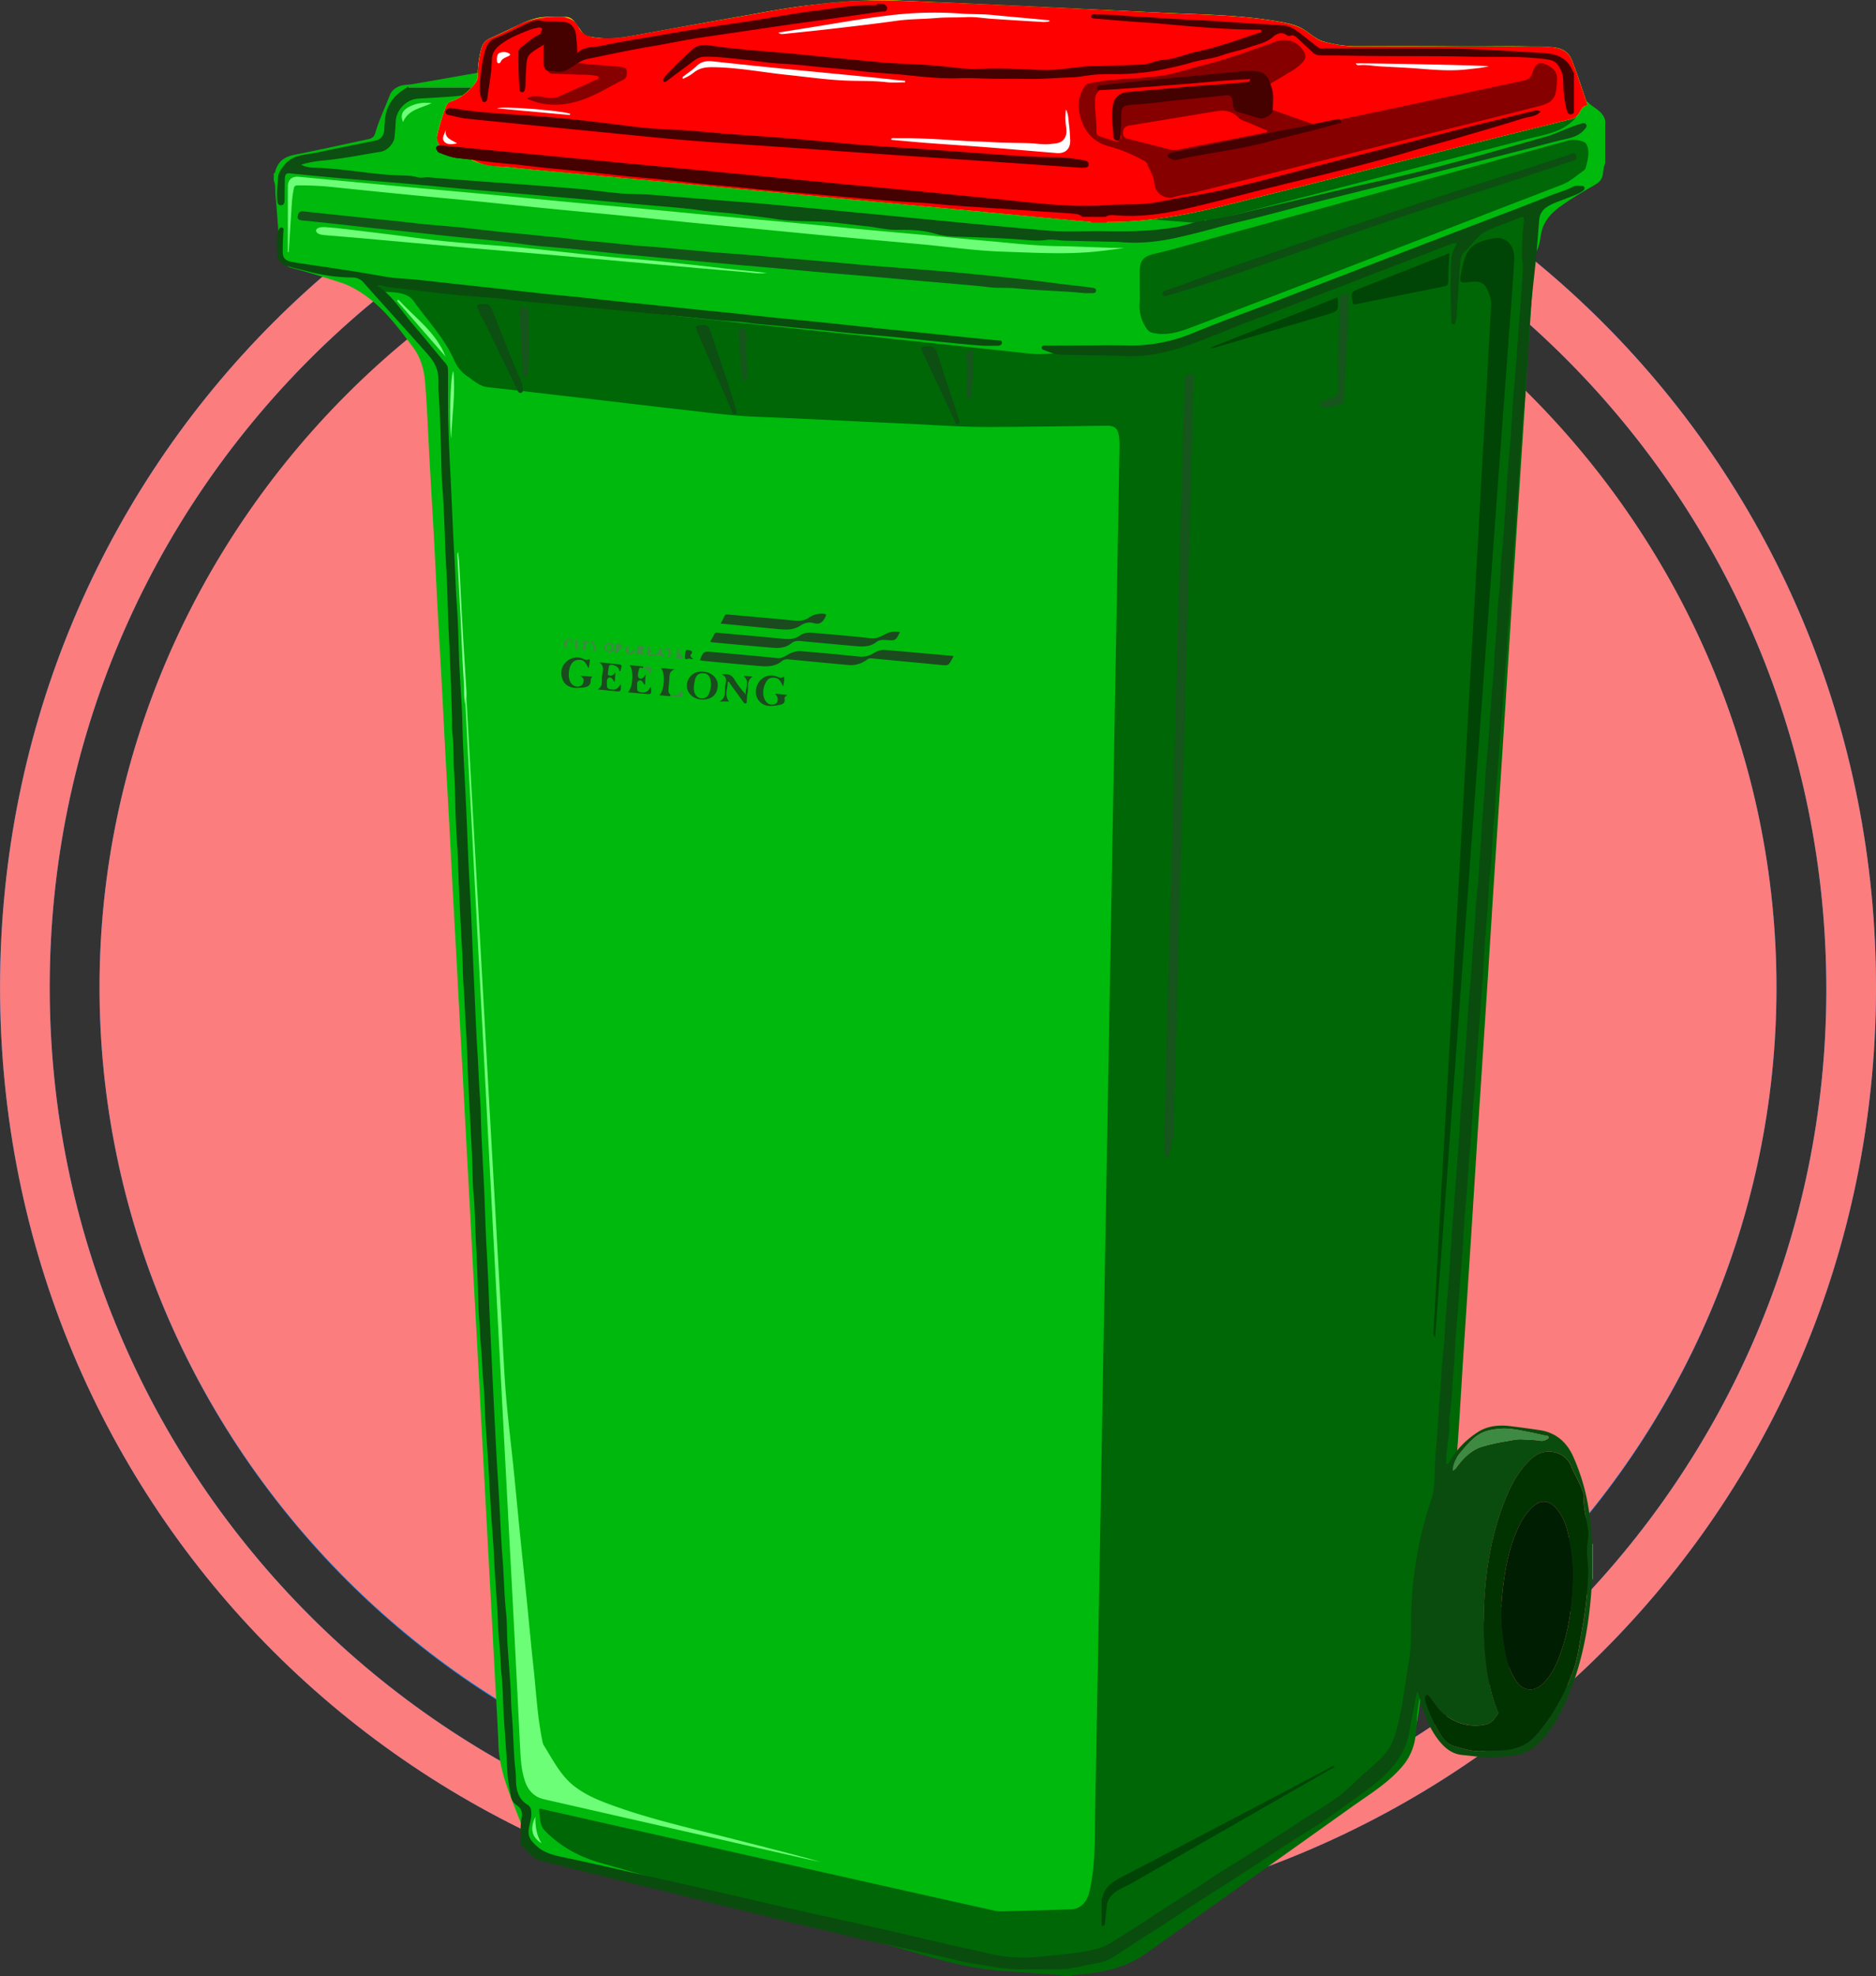 <svg id="bin" xmlns="http://www.w3.org/2000/svg" viewBox="0 0 1858.49 1956.85"><rect x="0" y="0" width="1858.49" height="1956.85" fill="#333333" stroke="none"/><defs><style>.cls-1{fill:#007feb;}.cls-2{fill:#007ee8;}.cls-3{fill:#fb7d7d;}.cls-4{fill:#00b90d;}.cls-5{fill:#c0edc3;}.cls-6{fill:#006707;}.cls-7{fill:#006807;}.cls-8{fill:#77fe80;}.cls-9{fill:#014506;}.cls-10{fill:#004505;}.cls-11{fill:#6dfe77;}.cls-12{fill:#6efe78;}.cls-13{fill:#74fe7d;}.cls-14{fill:#8cfe94;}.cls-15{fill:#7bfe84;}.cls-16{fill:#70fe7a;}.cls-17{fill:#0d4e12;}.cls-18{fill:#3d8a42;}.cls-19{fill:#0a4c0e;}.cls-20{fill:#135318;}.cls-21{fill:#16551b;}.cls-22{fill:#1b4a1f;}.cls-23{fill:#030;}.cls-24{fill:#001e02;}.cls-25{fill:#1fea00;}.cls-26{fill:#128700;}.cls-27{fill:#138801;}.cls-28{fill:#fff;}.cls-29{fill:#fbea00;}.cls-30{fill:#8e9900;}.cls-31{fill:#8f9a01;}.cls-32{fill:#454300;}.cls-33{fill:#454301;}.cls-34{fill:#fe0000;}.cls-35{fill:#860000;}.cls-36{fill:#870101;}.cls-37{fill:#450000;}.cls-38{fill:#450101;}</style></defs><g id="BlueCircle"><path class="cls-1" d="M1001,1931c-517-3.44-929.56-413.31-929.19-930.68.37-516.9,412.94-929,930-928.56s929.74,413.67,928.45,931.68C1929,1519,1517.47,1927.54,1001,1931Zm-.08-50c485,0,879.73-393.41,880.13-877.23.4-487.84-392.63-882.51-879.11-882.77S121.16,514.5,121,1000.5C120.84,1486.74,514.81,1881,1000.87,1881Z" transform="translate(-71.76 -23.29)"/><path class="cls-2" d="M1000.92,1831c-455.3,2.94-830.67-374.38-830.56-830.2.11-455.66,375.56-830.87,831.49-830.44,455.43.43,830.82,376.11,829.8,832.63C1830.63,1457.13,1456.25,1834,1000.92,1831Z" transform="translate(-71.76 -23.29)"/></g><g id="RedCircle"><path class="cls-3" d="M1001,1931c-517-3.44-929.56-413.31-929.19-930.68.37-516.9,412.94-929,930-928.56s929.74,413.67,928.45,931.68C1929,1519,1517.47,1927.54,1001,1931Zm-.07-50c485,0,879.72-393.41,880.12-877.24.4-487.83-392.63-882.5-879.11-882.76S121.16,514.5,121,1000.5C120.84,1486.74,514.81,1881,1000.88,1881Z" transform="translate(-71.76 -23.29)"/><path class="cls-3" d="M1001.35,171c455.4-2.82,830.89,375,830.31,831.22-.57,454.53-375.85,830.71-833.24,829.43C545,1830.38,169.39,1456,170.36,999.05,171.34,544.9,545.88,167.9,1001.35,171Z" transform="translate(-71.76 -23.29)"/></g><g id="wheelieBinBase"><g id="Colour"><g id="bin_base_colour" data-name="bin base colour"><path class="cls-4" d="M1662,143v42c-1.55,3.39-1.77,7.09-2.31,10.68-.7,4.62-2.88,7.66-7,10.09-11.73,6.89-23.61,13.66-34.65,21.58-9.19,6.59-17.12,14.78-19.39,26.82-1.31,7-1.91,14.21-6.1,20.35-2.32,3.41-3.06,7.3-3.31,11.32q-1.14,18.44-2.24,36.88-1.66,27.42-3.36,54.83c-1.18,18.6-2.45,37.19-3.63,55.79-1.16,18.27-2.23,36.55-3.39,54.82-1.18,18.61-2.43,37.2-3.61,55.8-1.15,18.11-2.21,36.22-3.36,54.33-1.19,18.76-2.45,37.53-3.64,56.29-1.15,18.11-2.23,36.22-3.37,54.33-1.19,18.76-2.44,37.53-3.64,56.29-1.15,18.11-2.24,36.22-3.4,54.32-1.17,18.44-2.42,36.87-3.59,55.31-1.15,18.27-2.21,36.55-3.37,54.82-1.18,18.77-2.44,37.53-3.63,56.3-1.15,18.1-2.24,36.21-3.39,54.32-1.18,18.6-2.43,37.2-3.61,55.8-1.16,18.27-2.25,36.55-3.41,54.82-1.17,18.43-2.42,36.86-3.59,55.3-1.15,18.27-2.2,36.55-3.37,54.82s-2.46,36.53-3.62,54.8c-1.17,18.44-2.17,36.89-3.35,55.32-1.5,23.25-3.57,46.48-4.53,69.75-.94,23-4,45.65-7.48,68.32q-4.85,31.71-9.66,63.43-4.73,31.24-9.41,62.49c-3.18,21-6.16,42-9.66,62.93-2.67,16-3.13,32.39-9.64,47.65-2,4.59-4.28,8.4-8.24,11.53-15,11.86-29.84,24-44.77,36-21.43,17.17-42.14,35.35-64.47,51.25-54.15,38.57-109.06,76.07-163.64,114a45.94,45.94,0,0,1-10.63,5.42c-11.3,4.12-22.32,9.16-34.53,10.13h-34c-.49-1.29-1.62-.82-2.54-.92-5.8-.68-12.3,2-17.09-3.69-.5-.59-1.9-.56-2.88-.56-14.63.07-28.77-3.85-42.76-6.93-86-18.94-171.86-38.79-257.76-58.32-43.67-9.93-87.39-19.7-131-29.81-19.17-4.44-39.15-6.6-55.79-18.76a10.31,10.31,0,0,1-4-4.73q-5.32-13.89-10.72-27.77c-9-23.17-19-46-19.92-71.5-.83-22.46-2.32-44.89-3.5-67.34q-1.63-30.93-3.25-61.85-1.85-34.66-3.75-69.32-1.66-30.93-3.3-61.85-1.85-34.17-3.7-68.33c-1.1-20.61-2.14-41.23-3.25-61.85-1.23-22.78-2.53-45.55-3.75-68.32-1.11-20.79-2.14-41.57-3.24-62.35q-1.85-34.66-3.76-69.33-1.66-30.92-3.29-61.85-1.85-34.15-3.71-68.32c-1.12-20.79-2.18-41.57-3.3-62.35Q521.88,934,520,900.12c-1.11-20.78-2.13-41.57-3.24-62.35-1.22-22.61-2.54-45.21-3.75-67.82-1.13-21-2.13-41.91-3.26-62.86-1.54-28.59-3.2-57.18-4.74-85.77-1.12-21-2.06-41.91-3.2-62.86-1.52-27.93-3.2-55.85-4.72-83.77-1.32-24.44-2.23-48.89-4.23-73.29-1-12.59-4.54-24.52-12.05-34.45-13.84-18.28-27.46-36.86-46.45-50.56-7.8-5.63-15.94-10.37-25-13.28-16.33-5.25-32.71-10.42-49.32-14.67-4.82-1.24-6.11-5.51-9.86-7.44-1.26-.65-.93-4.64-1.11-7.12-1.44-19.08-2.59-38.18-4.38-57.22-.46-4.87.4-10-1.71-14.66v-7c1.26-.25,1.35-1.44,1.57-2.29,2.67-9.87,9.39-14.28,19.21-16.2,24.18-4.72,48.23-10.18,72.34-15.28,3.49-.73,6.22-2,7.31-5.81,3.71-12.9,9.56-25,14.37-37.49,1.72-4.46,4.82-7.22,9.28-9.1s8.81-1.46,13.2-2.2C501.94,103,523.54,99,545.2,95.33c11.36-1.9,13.35-4.79,10,9.64a2.15,2.15,0,0,0-.07.5c-.11,6.14-3.55,8.89-9.29,10.35a92.76,92.76,0,0,0-27.41,11.69c-1.57,1-2.88,1.94-3.46,3.94q-3.83,13.34-8,26.57c-.75,2.37-.26,3.44,2,4.52,7.93,3.75,15.86,7.53,23.56,11.73,6.52,3.56,13.18,6.06,20.68,6.36,4.65.18,9.28.79,13.92,1.29,5.12.55,10.81,0,15.21,2.13,4.73,2.27,9.29,2.65,14.15,3,13.59,1.06,27.18,2.21,40.77,3.34,18.4,1.52,36.79,3.08,55.19,4.58,18.24,1.48,36.48,2.87,54.71,4.35q28.35,2.29,56.68,4.67,20.9,1.71,41.78,3.4c18.39,1.51,36.79,3.08,55.18,4.58,14.26,1.16,28.52,2.24,42.78,3.4,18.56,1.51,37.12,3.09,55.68,4.6,14.09,1.15,28.19,2.23,42.28,3.39,18.4,1.51,36.79,3.08,55.18,4.61,14.92,1.25,29.82,2.64,44.75,3.66,9.28.63,18.52,2,27.89,1.1,17.37-1.73,34.77-3.15,52.16-4.77,10.92-1,22.17-.8,32.69-3.46,82.84-21,165.55-42.55,248.3-63.93q69.13-17.85,138.3-35.65c1.37-.35,2.86-1.7,4.2-.32C1650.77,130.64,1660.14,133.35,1662,143ZM368.56,286.72c6.65,2,13.28,4,19.93,6,1,.29,2,.45,2.21-1.06s-.59-1.76-1.62-2C382.34,288.23,375.64,286.56,368.56,286.72Z" transform="translate(-71.76 -23.29)"/><path class="cls-5" d="M368.56,286.72c7.08-.16,13.78,1.51,20.52,3,1,.22,1.85.59,1.62,2s-1.24,1.35-2.21,1.06C381.84,290.76,375.21,288.73,368.56,286.72Z" transform="translate(-71.76 -23.29)"/></g><g id="bin_mid_shadows" data-name="bin mid shadows"><path class="cls-6" d="M1127.74,1980.14c-11-2.17-22.28-2.1-33.42-3.11-16.59-1.5-33.32-1.89-49.76-4.33-25.16-3.73-49.56-11-74-18q-152.37-43.7-304.82-87.1c-20.64-5.9-39-16.06-54.1-31.42-5.4-5.48-4.74-13.21-5.79-20.17-.31-2.08,1.45-1.76,3.17-1.37q56.91,12.92,113.85,25.66,110.48,24.83,220.93,49.63,56.94,12.78,113.91,25.44a23.42,23.42,0,0,0,5.72.55q34.58-.95,69.16-2c9.59-.27,16-7.34,18.26-16.92,6.54-27.5,5.38-55.62,5.9-83.56q3.76-201.45,7.21-402.9,3-168.19,6-336.41,3.49-196.45,7-392.9,1.89-105.48,3.79-211c.09-5.16.26-10.32-.54-15.46-1.11-7.18-4.25-10-11.73-9.9-38.33.4-76.66,1-115,1.2-30.34.15-60.6-2.31-90.89-3.6-46.62-2-93.21-4.63-139.83-6.39-26.53-1-52.75-4.66-79.06-7.59-32.94-3.67-65.84-7.68-98.77-11.51-29.94-3.48-59.88-7-89.85-10.28-8.2-.88-13.82-6.45-20-10.55a36.26,36.26,0,0,1-13-15.45c-9.69-22.32-26.65-39.69-40.48-59.19-4.21-5.94-10.73-7.58-17.38-8.5-4.6-.64-9.3-.57-14-.88-1.3-.09-3.31,0-3.74-.7-1.23-2.07-3.94-4-3.19-6.41,1-3.08,3.95-1.35,6.09-1.12,8.58.9,17.25,1.35,25.7,2.95,26.69,5.06,53.79,6.38,80.69,9.51,29.94,3.48,59.94,6.44,89.91,9.62l89.91,9.55q44.46,4.72,88.92,9.43,44.71,4.72,89.43,9.42,45,4.77,89.9,9.61,44.46,4.77,88.91,9.55c11.67,1.25,23.28-.56,34.9-1,28.8-1.19,57.57-3,86.36-4.46,8.28-.41,15.85-3.52,23.72-5.49,11.59-2.9,23.07-6.26,35-9.54-.56,1.06-.92,1.73-1.77,3.35,107.63-41,213.25-85.45,321-126.46,2.3,7.07.89,10.66,0,18.07-1.09,9.06-2.68,13.34-2.15,14.45.92,1.95,1,9.47,2.32,7.15-.52,9.39-.91,17.33-1.42,25.26q-4.41,68.83-8.89,137.66-5.28,81-10.61,162.08c-3.17,49-6.2,98.1-9.37,147.15q-4.74,73.31-9.6,146.62c-2.51,38.74-4.88,77.48-7.38,116.22q-4.25,65.59-8.59,131.17c-2.5,38.57-4.88,77.15-7.37,115.72q-3.75,58.1-7.61,116.2c-2.14,33.09-3.87,66.2-6.5,99.25-1.14,14.39-4,28.66-6.22,43q-8.74,56.23-17.59,112.45-7.33,46.86-14.63,93.71c-1.87,12-.71,24.36-4.35,36.13a54.12,54.12,0,0,1-9.3,18c-14.07,17.67-33.26,29-51.24,41.87-67.89,48.43-136,96.53-203.77,145.16-16.39,11.77-34.62,17.09-54.06,19.85-7.2,1-14.53,1.08-21.61,3Z" transform="translate(-71.76 -23.29)"/><path class="cls-7" d="M1200.85,309.82v-17c0-11.24,3.22-15.56,14.36-18.15,19.44-4.52,38.56-10.2,57.8-15.48q175.92-48.22,351.82-96.61c5.4-1.49,10.28-.69,15.1.86,3.58,1.15,4.82,4.94,5.22,8.44.69,6.07-1,11.9-2.56,17.7a4.66,4.66,0,0,1-1.68,2.39c-7.12,5.12-13.56,11.06-22.06,14.33-122,46.93-243.79,94.23-365.9,140.81-12.08,4.6-25.16,9-38.93,5.84a9.66,9.66,0,0,1-6.54-4.6,39,39,0,0,1-6.69-25.54C1201.15,318.52,1200.85,314.16,1200.85,309.82Z" transform="translate(-71.76 -23.29)"/><path class="cls-7" d="M1205.42,235.62a28,28,0,0,1-3.19-1c-1.07-.47-2.2-1.12-1.67-2.6a2,2,0,0,1,2.51-1.13c13.16,3.57,24.65-3.3,36.56-6.34q160.59-41,320.95-82.93c20.61-5.39,41.4-10.05,61.89-15.87,3.32-.94,6.44-2.22,6,3.57-.15,2.25,1.79,4.19,3.41,5.92,2.22,2.37,1.92,3.78-.66,6.41-12.85,13.07-30.15,15.08-46.47,19.32q-155.64,40.49-311.37,80.6c-2.11.55-4.39,2.09-6.5-.21-.45-.49-1.56-.7-1.65,0-.66,5.16-4.45,2.93-6.92,2.74-25.4-1.93-50.78-4.05-76.16-6.12-1.64-.14-3.92-.05-3.83-2.21.12-2.73,2.7-1.9,4.33-1.79,7.57.55,15.13,1.26,22.69,1.9Z" transform="translate(-71.76 -23.29)"/><path class="cls-8" d="M602.12,1822.31c-.11,9.62,1.16,18.32,6.13,26.18C597.8,1842,597,1833.24,602.12,1822.31Z" transform="translate(-71.76 -23.29)"/></g><g id="bin_dark_shadows" data-name="bin dark shadows"><path class="cls-9" d="M1163,1903c.36-.3,1-.55,1-.91,2.16-10.33,9.56-15.29,18.39-19.89q103.41-53.88,206.5-108.35c1.49-.77,2.8-2.48,5-1.51-.89,1.68-2.61,2.08-4,2.88q-98.62,56.47-197.24,113c-6.58,3.77-14.09,5.91-19.5,11.79a17.53,17.53,0,0,0-5,11.06c-.41,5.48-1.2,10.93-1.66,16.4-.2,2.4-1.13,3.31-3.47,2.58Z" transform="translate(-71.76 -23.29)"/><path class="cls-10" d="M1493.6,1347.27c-2.34-2-1.75-4.26-1.64-6.31q2.67-49.41,5.43-98.81t5.61-98.81q3.32-58.38,6.61-116.77,2.7-47.91,5.38-95.82,3.32-58.87,6.64-117.77,2.71-48.4,5.38-96.82,3.27-58.12,6.6-116.27,2.73-48.15,5.39-96.32,3.29-58.38,6.6-116.77c1.15-20.46,2.23-40.92,3.42-61.38.37-6.28-2.07-11.83-4.75-17.11-3.64-7.18-10.68-6.39-17.14-5.69-9.07,1-9.82.66-8-8.34,1.34-6.65,2.41-13.5,5.58-19.62,5.64-10.86,16-13.5,26.94-15.37,14.21-2.44,20.83,9.63,20.24,20.36-1.64,29.76-4.12,59.49-6.3,89.22s-4.39,59.48-6.59,89.21q-3.8,51.35-7.6,102.67-3.23,43.86-6.41,87.72-3.77,51.33-7.59,102.66-3.21,43.36-6.38,86.73-3.81,51.82-7.64,103.66-3.23,44.1-6.41,88.22-3.75,51.09-7.6,102.16-3.22,43.86-6.39,87.73-3.76,51.33-7.61,102.66C1494.76,1330.49,1494.21,1338.7,1493.6,1347.27Z" transform="translate(-71.76 -23.29)"/><path class="cls-10" d="M1507.57,274c-.43,9.91-1,19-1.14,28.19,0,2.9-.83,4-3.68,4.62q-43.61,8.67-87.15,17.63c-3,.62-3.58-.09-4-2.88-1.38-9.06-1.42-9.2,7-12.51l84.82-33.43Z" transform="translate(-71.76 -23.29)"/><path class="cls-9" d="M1270.77,367.53l125.77-49.69a5,5,0,0,1,.4.86c.9,12.74.89,12.71-11.38,16.33q-53.77,15.83-107.55,31.65C1275.9,367.3,1273.78,368.59,1270.77,367.53Z" transform="translate(-71.76 -23.29)"/></g><g id="bin_highlights" data-name="bin highlights"><path class="cls-11" d="M533.86,714.09q2.65,47.64,5.31,95.26,3,53.11,6,106.22l6,106.22q3,53.36,6,106.72l6,106.22q3,53.36,6,106.72c1.22,21.44,2.09,42.92,3.92,64.31,2.1,24.68,5.15,49.28,7.67,73.92,2.21,21.68,4.21,43.38,6.39,65.06,2.13,21.18,4.39,42.35,6.53,63.53,2.19,21.68,4.1,43.39,6.49,65,2.71,24.46,3.85,49.11,8.77,73.3a14.35,14.35,0,0,0,1.43,4.75c9.1,14.48,16.68,30.2,30.67,40.93,9.56,7.33,20.41,12.33,31.7,16.59,41.67,15.74,85.11,25.1,128.08,36.13,28,7.19,56,14.22,83.89,22-5.29-1.12-10.6-2.17-15.87-3.36q-129.3-29.34-258.55-58.81c-8.78-2-14.94-8.15-18.08-16.82-3.72-10.29-4.52-21-5.06-31.86q-2.64-53.38-5.36-106.77-2.43-47.39-5-94.78-2.49-47.13-5-94.27-2.51-47.39-5-94.78-3-56.61-6-113.23-2.51-47.39-5-94.78l-6-114.23q-2.47-46.89-5-93.77l-5-95.28q-2.51-47.39-5-94.77c-.67-12.8-1.28-25.61-1.92-38.41C533.57,718.84,532.16,716.26,533.86,714.09Z" transform="translate(-71.76 -23.29)"/><path class="cls-11" d="M356.92,273v-64.9c0-6.68,3.95-10.38,10.66-9.75,33.46,3.13,66.9,6.36,100.36,9.47,30.31,2.81,60.64,5.45,90.95,8.27s60.6,5.83,90.91,8.66c23.35,2.17,46.72,4.14,70.08,6.31,23.19,2.15,46.36,4.49,69.55,6.65s46.39,4.16,69.58,6.32c23.35,2.17,46.69,4.47,70,6.65,19.54,1.82,39.1,3.51,58.64,5.33,19.71,1.83,39.4,3.89,59.12,5.58,24.2,2.08,48.34,5.05,72.67,5.41,22.09.31,44.15,1.65,66.33,1.89-11.34,1.36-22.65,3.1-34,4-28.94,2.33-58,.5-86.86-.43-26.88-.86-53.66-4.8-80.49-7.29-26.67-2.48-53.35-4.77-80-7.26s-53.31-5.14-80-7.7c-22-2.11-44.05-4.14-66.07-6.31-25.32-2.5-50.63-5.17-76-7.67-22.19-2.19-44.39-4.17-66.57-6.36-25.16-2.48-50.3-5.15-75.46-7.63-22-2.18-44-4.15-66.06-6.32q-37.74-3.72-75.46-7.65a287.49,287.49,0,0,0-32.41-1.36c-2.64,0-3.14,1.12-3.63,3.46-2,9.67-2.17,19.49-2.83,29.27-.75,11.1-1.43,22.21-2.13,33.31Z" transform="translate(-71.76 -23.29)"/><path class="cls-12" d="M831.4,293.66c-8.46,1-15.36-.43-22.24-1-29.83-2.38-59.64-5.13-89.46-7.79-36-3.21-71.89-6.51-107.84-9.68-24.69-2.17-49.4-4.13-74.09-6.3-28.5-2.5-57-5.15-85.48-7.69-19.72-1.76-39.43-3.54-59.17-5.09-3.82-.3-8.43-1.52-8.19-4.7.22-2.91,5.48-3.43,8.87-3.22,7.12.45,14.23,1.21,21.32,2.07,23.26,2.83,46.55,5.53,69.77,8.71,39.77,5.44,79.9,6.89,119.77,11.14,31.1,3.3,62.16,7.12,93.33,9.49,40.67,3.08,81,8.85,121.61,12.58C823.05,292.52,826.49,293,831.4,293.66Z" transform="translate(-71.76 -23.29)"/><path class="cls-13" d="M466.39,320c16.54,18,37.35,32.28,46.82,56.41q-24.08-27.6-48.14-55.22Z" transform="translate(-71.76 -23.29)"/><path class="cls-14" d="M533.86,714.09c-1.7,2.17-.29,4.75-1,7.06-1.89-7.16-1.08-14.54-1.57-21.8-1.54-22.57-2.31-45.2-3.44-67.8-1-19.11-2-38.21-3-57.31a8.55,8.55,0,0,1,.74-4.46c.41,4.25,1,8.5,1.19,12.76,1.14,21.1,2.11,42.21,3.3,63.3,1.14,20.43,2.48,40.85,3.7,61.27C534,709.43,533.85,711.77,533.86,714.09Z" transform="translate(-71.76 -23.29)"/><path class="cls-15" d="M520.86,390.65c2.32,22.07-1.39,44-2.1,66.89C516.6,444.47,517.83,395.16,520.86,390.65Z" transform="translate(-71.76 -23.29)"/><path class="cls-16" d="M471,144.13c-3-7-.41-11.82,6.43-15.3s14.15-4.41,22-3.37C489.17,130.41,476.42,131.43,471,144.13Z" transform="translate(-71.76 -23.29)"/></g></g><g id="binOutline"><g id="binOutlineGroup"><path class="cls-17" d="M540,109c.85,2,3.79,3.24,2.31,6-1.37,2.55-4,1.76-6.24,2.07-16.67,2.32-33.49,2.8-50.26,3.89-11.34.73-21.45,11-22,22.37-.25,5.3-.67,10.61-1.19,15.89-.61,6.16-7.26,13.26-13.43,14.27-18.76,3.07-37.46,6.84-56.35,8.67A113.76,113.76,0,0,0,370,186.32a27.88,27.88,0,0,0,12.71,3c17.46.45,34.76,2.82,52.09,4.85a362.74,362.74,0,0,0,36.54,2.94c4.66.08,9.23.26,13.8,1.66,3.75,1.15,7.76-.19,11.77.16,24,2.11,48,3.69,72.06,5.5,25.67,1.94,51.35,3.78,77,6,14,1.2,28,3.38,42,4.45,10.39.79,20.85.53,31.26,1.42,23.5,2,47,3.87,70.52,5.77,12.92,1,25.85,1.87,38.76,3.06q48.2,4.41,96.37,9.07c62,5.91,124,12.24,186,17.53,18.86,1.61,38,.1,56.93.53,23,.52,46-.16,68.7-4,9.69-1.62,19-5.55,28.62-6.67,18.67-2.16,36.58-7.38,54.75-11.55,38.83-8.92,77.5-18.55,116.41-27.1,56.07-12.32,111.08-28.55,166.28-44.11,8.52-2.4,16.61-6.31,24.93-9.45,3.71-1.4,7.44-2.77,11.26-3.84,1.46-.41,3.45-.69,4.42,1.23s-.33,3-1.43,4.37c-4.67,5.67-10.87,8-17.89,9.62-13.38,3-26.6,6.76-39.9,10.17-12.47,3.21-25,6.36-37.44,9.56-23,5.87-45.91,11.84-68.9,17.61-32.19,8.07-64.45,15.91-96.63,24-19.07,4.8-38,10-57.08,14.88-15.69,4-31.51,7.53-47.11,11.83-13,3.59-26.16,6.92-39.36,9.85-19.1,4.22-38.43,6.19-58,4.09-.5-.05-1,0-1.5,0-17-.37-33.93-.71-50.89-1.16-6.3-.16-12.73-1.55-18.86-.69-7.88,1.1-15.53.4-23.25-.23-23-1.91-46.1-2.32-69.17-3.18a76,76,0,0,1-18.09-2.94c-12.49-3.6-25.3-3.77-38-3.67-10.29.07-20-2.63-30.05-3.63-11-1.1-22-2.61-33.08-3.72-17.83-1.8-35.86-.33-53.56-3-14.08-2.16-28.21-3.73-42.33-5.46-11.5-1.41-23.13-1.84-34.59-3.46-16.73-2.36-33.56-3.55-50.37-5-16.56-1.43-33.1-3.05-49.65-4.53q-39.26-3.5-78.51-6.91c-16.73-1.45-33.48-2.77-50.21-4.27-21-1.87-42-3.95-63-5.78-20.71-1.8-41.44-3.31-62.15-5.11q-26.58-2.31-53.13-5.07c-4.63-.49-5,2.21-5.08,5.35-.19,6.82-.21,13.66-.28,20.49,0,2.83-.37,5.9-3.89,5.75-3.16-.13-3.25-3.27-3.42-5.76-.49-7.5.43-15,1-22.41.36-4.71,3.36-8.25,6.41-12,8.56-10.42,21-9.52,32.19-12,19.27-4.28,38.68-7.92,58-11.92,5.09-1.06,8.17-5.27,8.45-10.43.45-8.07.5-16.09,4.27-23.75s9.58-13,16.6-17.33c.68-.42,2.08-.37,1.66-1.85h1c.74,1.68,2.26,1.07,3.46,1.07q28.07.06,56.13,0c1.17,0,2.73.73,3.41-1.06Z" transform="translate(-71.76 -23.29)"/><path class="cls-18" d="M539,109c-.68,1.79-2.24,1.06-3.41,1.06q-28.07.07-56.13,0c-1.2,0-2.72.61-3.46-1.07Z" transform="translate(-71.76 -23.29)"/><path class="cls-18" d="M1650,1587l-1-.07V1552.1l1-.1Z" transform="translate(-71.76 -23.29)"/><path class="cls-19" d="M1649,1552.1v34.83c-2.51,48.13-11,94.79-34.18,137.78a109.4,109.4,0,0,1-18.85,25c-11.93,12.06-27.31,12.51-42.61,13.52-11,.72-21.88-1.14-32.76-2.14-12.09-1.11-19.95-9.08-26.48-18.54-7.95-11.53-12.46-24.54-16.11-37.91-.48-1.75-1-3.48-1.63-5.2-.07-.22-.51-.32-1-.6-2.59,13.68-5.25,27.25-7.7,40.86a63.42,63.42,0,0,1-7.28,19.9c-9.62,17.13-24.29,29-39.91,40.06-12.27,8.67-24.23,17.78-36.68,26.2-12.24,8.28-25,15.84-37.38,23.86-11.5,7.43-22.84,15.14-34.33,22.58-18.63,12.07-37.36,24-56,36-15.94,10.31-31.63,21-47.78,31-12.31,7.61-24,16.14-36.5,23.42-8.27,4.82-18.13,4.92-27.25,7.26-19.67,5.07-39.68,2.67-59.56,3.25-15.72.37-31.07-2.84-46.49-5.06-10.79-1.55-21.35-4.64-32-7-22.6-5-45.12-10.47-67.86-14.77-17.24-3.26-34.06-8.06-51.14-11.91-26.74-6-53.29-12.84-79.92-19.33-20.73-5-41.44-10.23-62.15-15.38-20.06-5-40.17-9.77-60.26-14.62q-28.44-6.86-56.82-14.06c-7.54-1.9-15.2-3.42-22.57-5.85-7.73-2.55-12.17-9.45-17.48-15.09-2.18-2.31-.29-5.11-.49-7.67a72,72,0,0,1,.87-20.39,10.67,10.67,0,0,0-5-11.21,12.8,12.8,0,0,1-5.81-8.88c-1.47-8.12-3.12-16.2-3.51-24.55-.87-18.9-2.51-37.76-3.67-56.64-.78-12.65-.68-25.39-2-38-1.33-12.13-1.21-24.32-2.66-36.43-1-8.84-.89-17.82-1.43-26.73-.88-14.3-1.94-28.58-2.84-42.88-.48-7.56-.72-15.13-1.21-22.69-.88-13.48-2-26.94-2.79-40.42-.83-13.15-1.4-26.31-2.21-39.45-.88-14.25-2-28.49-2.84-42.74-.75-12.66-.79-25.38-2-38-1.23-12.4-1.3-24.86-2.53-37.27-.86-8.7-.93-17.57-1.69-26.32-1-11.36-1-22.75-1.45-34.1-.45-12.47-.91-24.95-1.58-37.4-1-18.12-1.06-36.27-2.71-54.36-1-10.43-.7-21-1.2-31.44-1.24-25.86-2.67-51.71-3.9-77.56-.84-17.7-1.13-35.42-2.3-53.09-.92-13.84-1.34-27.71-2.3-41.56-.81-11.65-.82-23.4-1.49-35.1-.91-15.81-1.77-31.62-2.49-47.43-.61-13.32-1.11-26.66-1.58-40-.67-18.9-2.38-37.77-2.68-56.67-.17-11.24-.4-22.52-1.22-33.67-.88-12-.11-24-1.49-36-.75-6.5-.37-13.13-.61-19.7-1-27.67-1.72-55.36-3.27-83-1.1-19.63-1-39.31-2.18-58.91-1.72-28.11-1.85-56.28-4.08-84.38-.87-11.07-1-22.33-1.25-33.5-.5-20.32-1.1-40.66-2.54-60.92-.49-6.82.61-13.6-1.18-20.57-2.32-9-8.35-15.08-14-21.45-19.45-22.06-39.36-43.71-58.85-65.73a14.32,14.32,0,0,0-11.16-5.28,173.08,173.08,0,0,1-42.27-5.57c-8.3-2.17-16.76-3.75-24.85-6.7-5.13-1.87-7.6-5.41-7.49-10.94.07-3.65-.29-7.31-.45-11,.39-3.95-.09-8,1.49-11.82.73-1.79,1.36-3.84,3.48-3.46,2.5.45,1.61,2.73,1.54,4.53-.28,6.64-.75,13.3-.56,19.93.19,6.47,2.86,8.72,11.7,10.08,29.26,4.53,58.62,8.39,87.75,13.82,11.05,2.06,22.44,2.19,33.66,3.35,12.68,1.31,25.35,2.79,38,4.18,11.69,1.28,23.39,2.49,35.08,3.79,17.26,1.92,34.52,3.94,51.79,5.8,10.87,1.18,21.78,2.08,32.66,3.21,14.33,1.5,28.64,3.13,43,4.65,10.71,1.13,21.43,2.17,32.15,3.26L766,330.24c10.55,1.07,21.11,2.05,31.66,3.16,14.66,1.53,29.3,3.19,44,4.7,14.35,1.47,28.71,2.77,43.06,4.25,18,1.85,35.9,3.84,53.86,5.72,10.88,1.14,21.77,2.15,32.66,3.26,18.94,1.94,37.88,3.94,56.82,5.87,10.71,1.1,21.43,2.1,32.14,3.17,1.69.17,4.24-.48,4.14,2.25-.06,2-1.89,3-4,3-5.83,0-11.69.3-17.49-.15-13.86-1.1-27.69-2.51-41.52-3.9-15.46-1.56-30.89-3.32-46.35-4.83-12.2-1.18-24.42-2-36.61-3.18-12-1.14-24-2.55-36-3.75-11.37-1.13-22.77-2-34.12-3.24-12-1.33-24.07-2-36-3.7-8.67-1.24-17.49-1.45-26.23-2.28-12.19-1.16-24.35-2.51-36.53-3.7-11.72-1.14-23.44-2.14-35.15-3.28-12.68-1.23-25.35-2.58-38-3.8-11.53-1.11-23.08-2.1-34.62-3.19-13.5-1.27-27-2.75-40.51-3.88-15-1.25-29.92-3.71-44.89-4.74q-36.08-2.5-71.87-7.15c-9.87-1.28-19.78-2.14-29.65-3.36-2.94-.36-5.6-2.74-9.29-1.31,15.48,10.12,24.4,25.73,35.91,39,10.86,12.47,21.06,25.51,31.86,38,2,2.35,2.33,4.57,2.34,7.19.06,17.63-.28,35.28.22,52.9.62,21.84,1.91,43.66,2.92,65.49,1,21.35,1.77,42.72,3.06,64,1,17.32,1.41,34.66,2.67,52,1.35,18.65,1.43,37.39,2.29,56.09.71,15.41,1.85,30.81,2.6,46.23.51,10.54.54,21.11,1,31.66,1,21.5,2.21,43,3.2,64.5,1.12,24.06,1.85,48.13,3.21,72.18q1.59,28.3,2.71,56.62c.68,17.13,1.47,34.25,2.26,51.38.95,20.49,1.64,41,3,61.47,1,14.48,1.28,29,2.39,43.46.87,11.31,1,22.76,1.41,34.15.79,20,2,40,2.91,60,.84,18.8,1.24,37.62,2.32,56.4,1.24,21.7,2.09,43.4,3,65.11s2,43.45,3,65.17q1.82,37.15,3.77,74.29c.86,15.91,2,31.81,2.88,47.71,1.07,18.39,1.68,36.81,3.18,55.16,1.49,18.14,1.58,36.35,3.56,54.46,1.06,9.69.69,19.53,1.28,29.29.86,14.16,2.1,28.29,3,42.45.57,9,.49,18.1,1.28,27.11,1.7,19.22,1.58,38.55,3.76,57.74.61,5.4.14,10.88,1.1,16.34,1.28,7.32,4.57,12.91,11,16.78,3.09,1.86,3.48,5.07,3.54,8.54.1,6-2.46,11.59-2.76,17.63-.31,6.39,3.22,9.93,7.19,13.8,8.61,8.37,19.94,10.28,30.8,12.57,28.17,5.94,56.19,12.56,84.29,18.81q45.51,10.14,90.94,20.67,46.43,10.8,93,21c30.67,6.78,61.33,13.65,91.86,21,19.31,4.67,38.77,8.68,58.11,13.19a144,144,0,0,0,48.43,3.22c20-2.2,40.18-3,59.81-8.35,8.58-2.32,15.44-7.4,22.69-11.92,11.21-7,22.27-14.2,33.32-21.44,17.38-11.39,35.11-22.24,52.32-33.9,12.79-8.67,26.12-16.52,39.16-24.83,17.68-11.28,35.47-22.4,52.92-34,13.57-9.06,28-16.79,40.85-26.94,6.39-5.06,12.12-11,18.11-16.56,7.4-6.88,15.4-13.07,22.39-20.45,8.29-8.76,12.09-19.45,14.88-30.71,5.19-21,7.31-42.46,11.07-63.67,3-16.75,1.7-33.51,2.33-50.26,1.41-37.16,7.52-73.41,19.51-108.67,3.26-9.59,3.54-19.6,3.71-29.77.26-15.29,2.43-30.54,3.21-45.83.63-12.17,1.61-24.34,2.58-36.45s1.3-24.2,2.77-36.25c1.21-9.94,1.35-20,2.09-30,.81-10.86,1.83-21.71,2.65-32.57.79-10.49,1.42-21,2.17-31.49q2-27.66,4-55.31c1.57-20.87,3.26-41.72,4.81-62.59.56-7.58.78-15.19,1.33-22.77,1-13.09,2.16-26.16,3-39.26,1.33-19.81,3.07-39.59,4.19-59.42.68-12.11,2.13-24.24,3-36.37q1.47-21.55,3.13-43.12c1.09-14.45,1.78-28.94,3.3-43.37,1.15-11,1.68-22,2.46-33,.67-9.53,1.37-19.06,1.94-28.6.89-14.76,2.42-29.47,3.14-44.25.71-14.34,2.36-28.62,3.47-42.93.94-12.14,1.66-24.29,2.57-36.42,1.11-14.92,2.67-29.82,3.36-44.76.63-13.66,2.3-27.23,2.77-40.92.33-9.43,1.51-18.93,2.33-28.4,1-11.92,1.09-23.94,2.43-35.82s1.86-24.05,2.79-36.07c1.14-14.61,1.92-29.25,3-43.87.86-11.64,2-23.27,2.89-34.91s1.35-23,2.18-34.51,2-23.26,2.86-34.9q2.5-32.24,4.9-64.49c.81-11,1.57-22,2.09-33.05.15-3.24-.87-6.53-.92-9.8a277.62,277.62,0,0,1,1.87-35.77c.39-3.34,0-5.18-3.94-3.41-11.33,5.06-23.41,8.25-34.44,14.09-8.4,4.45-12.68,12.94-19.51,18.89-5.57,4.86-5,11.63-5.62,17.86-1.09,11.22-1.18,22.55-2.4,33.76-.66,6.07,0,12.27-1.73,18.24-.37,1.3-.54,2.9-2.27,2.76-2-.16-2-1.9-2-3.44-.53-20.35-1.16-40.71,0-61.07.31-5.53,2.76-10.47,5.64-15.44-2.76-1-5,.19-7.2,1.05l-109.44,42.06q-47.07,18.1-94.15,36.21c-20.24,7.79-40.23,16.36-60.79,23.17-18.62,6.17-37.85,9.9-57.84,9-20.92-1-41.9-.85-62.85-1.39-5.66-.15-11-2.38-16.2-4.33-1.27-.48-3.26-.88-2.95-2.85.35-2.3,2.42-1.89,4-1.89,8.66-.06,17.33-.06,26-.08,18.5-.05,37-.43,55.49-.07a156.63,156.63,0,0,0,63.9-12.08c27.24-11.25,55-21.18,82.55-31.75q64.43-24.74,128.83-49.57,37.3-14.34,74.65-28.57c21.93-8.39,44-16.53,65.7-25.38,8.43-3.43,17.3-5.71,25.43-9.92,2.29-1.19,4.91-.65,7.39-.69,1.48,0,3.23-.17,3.74,1.69s-.85,2.73-2.1,3.59c-4.81,3.32-10.38,4.92-15.71,7.11-6.56,2.69-13.51,4.55-19.49,8.61a16.33,16.33,0,0,0-7.53,12.76c-1.43,16.92-2.57,33.87-4.47,50.73-2.31,20.49-4.41,41-5.59,61.57-.68,11.75-.74,23.57-2.06,35.24-1.7,15.16-1.47,30.45-3.68,45.55-.68,4.58-.84,9.23-1.16,13.86-1.34,19.5-2.83,39-3.89,58.52-.58,10.59-1.79,21.13-2.27,31.74-.78,17.36-2.84,34.67-3.67,52-.56,11.62-2.13,23.13-2.44,34.78s-2.33,23.45-2.6,35.2c-.28,12.32-2.11,24.48-2.6,36.77-.59,14.88-2.28,29.72-3.44,44.59-.77,9.91-1.46,19.83-2.15,29.75-.8,11.58-1.65,23.15-2.79,34.71-.84,8.42-.36,16.93-1.47,25.37-2.52,19.24-2.18,38.7-4.42,58-1.41,12.16-1.63,24.53-2.6,36.79-1.39,17.52-3.08,35-3.79,52.58-.46,11.14-1.72,22.19-2.4,33.29-1.24,20.38-3.13,40.73-4.67,61.09-.83,11.08-1.22,22.21-2.28,33.27-1.93,20.31-2.69,40.7-4.6,61-1,10.72-1.48,21.52-2.34,32.27-1.31,16.19-3.05,32.37-3.72,48.59-.64,15.46-2.42,30.81-3.37,46.24-1.14,18.36-3,36.68-4.4,55-.7,9.11-.75,18.29-1.68,27.37-1.67,16.32-1.76,32.77-4.3,49a24.57,24.57,0,0,0-.14,5.49c.54,7.53-.93,14.86-1.79,22.28-.73,6.33-1.68,12.74-1,19.46,2.39-.46,2.78-2.53,3.61-3.9a86.19,86.19,0,0,1,27.33-27.95c9.46-6.14,20.49-7.3,31.63-6,9.85,1.19,19.69,2.55,29.5,4,16,2.38,26.81,11.61,33.32,26a205.65,205.65,0,0,1,15.82,54.88A235.06,235.06,0,0,1,1649,1552.1Zm-105.28,204.74c6.59-.18,13.19.19,19.86-.64,11.61-1.44,21.27-5.17,29.42-14.33,16.62-18.7,28.25-40.09,37-63.24,4.8-12.78,6.28-26.34,8.71-39.69,3.59-19.75,6.13-39.55,6.48-59.65.12-7.51-1.27-14.88-1.13-22.36.11-5.76,1.86-11.33,1.22-17.21-1.28-11.82-5.52-23.3-4.27-35.44.11-1.06-.58-2.21-.93-3.31-2.88-9.1-8.13-17.12-11.76-25.86a22.22,22.22,0,0,0-16-13.68c-9-2.12-17.34.43-24.3,7-12.14,11.51-19.67,25.93-25.61,41.15-12.28,31.43-18.23,64.37-20.08,97.87a379.77,379.77,0,0,0,.57,52.35c1.63,19.78,5.09,39,12.35,57.52.43,1.1,1.15,2.2.35,3.29-3.12,4.32-6.07,9-11.77,10.18-15.78,3.19-29.9-.69-42.21-10.89-5.4-4.48-8.91-10.67-13.3-16.07-.89-1.08-1.88-3.06-3.42-2.28-1.37.69-1.75,2.65-1.33,4.41.27,1.12.41,2.29.77,3.39a161.52,161.52,0,0,0,14.39,31.14c3,5.15,7.58,10.16,14.22,11.93C1523,1755.17,1532.91,1758.77,1543.69,1756.84Zm-32.76-277.09c2.73-1.42,3.51-3.3,4.7-4.87,6.85-9,14.83-16.6,26.16-19.58a188.67,188.67,0,0,1,19.86-4.5c6.28-.93,12.35-2.69,19-2.19,5.52.41,11.12.31,16.65,1.26a9.14,9.14,0,0,0,6.28-1.06c1-.58,2.35-1,2.24-2.37-.12-1.61-1.6-1.31-2.69-1.54-5.5-1.17-11-2.49-16.51-3.53-9.6-1.82-19.15-4.17-29.05-3.31-8.29.72-16.13,2.11-23.24,7.37-6,4.44-10.52,10.1-15.21,15.56C1514.8,1466.05,1511.13,1472,1510.93,1479.75Z" transform="translate(-71.76 -23.29)"/><path class="cls-20" d="M1146.43,313.6c-22.58-2.44-45.36-2.41-68-4.77-8.73-.92-17.57-.06-26.37-1.11-14-1.67-28-2.7-42-4-8.43-.76-16.86-1.39-25.28-2.13-17.5-1.54-35-3.16-52.5-4.69-13.23-1.15-26.47-2.15-39.7-3.31-17-1.49-34.06-3.1-51.09-4.62-12.58-1.13-25.16-2.16-37.73-3.29q-22.59-2-45.17-4.16c-21.46-2-42.92-3.9-64.37-6-18.47-1.81-36.92-3.91-55.39-5.73-12.37-1.22-24.78-2-37.14-3.29-11-1.17-22-3-33-4.21-16-1.74-32.08-3.1-48.1-4.74-14.35-1.47-28.67-3.12-43-4.64-10.88-1.15-21.77-2.17-32.64-3.35-14.14-1.53-28.27-3.19-42.41-4.73-10.35-1.13-20.71-2.25-31.09-3.21-2.83-.26-5.32-1-4.81-4.18.43-2.73,1.69-5.35,5.64-4.89,12.61,1.47,25.24,2.73,37.86,4.07,8.55.9,17.1,1.82,25.65,2.71,15.11,1.56,30.24,2.94,45.34,4.77,15.27,1.85,30.66,2.75,46,4.29,13.81,1.39,27.59,3.18,41.4,4.64,11.68,1.22,23.4,2,35.07,3.36,11.31,1.3,22.68,1.95,34,3.55s22.39,2.28,33.59,3.39c12.51,1.23,25,2.77,37.54,3.66,9.42.66,18.82,1.4,28.22,2.31q21,2,42,3.82c9.91.84,19.84,1.41,29.75,2.23,14.63,1.21,29.25,2.56,43.87,3.81,12.71,1.08,25.42,2.07,38.11,3.19,13.85,1.23,27.68,2.62,41.53,3.82,9.4.82,18.82,1.42,28.22,2.17,20.78,1.66,41.57,3.16,62.32,5.09,22.56,2.1,45.1,4.48,67.62,7,15.76,1.74,31.44,4.12,47.21,5.72,5.6.57,11.15,1.3,16.7,2.16,1.83.28,3.39.57,3.28,2.81s-1.81,2.47-3.59,2.46C1151.43,313.59,1148.93,313.6,1146.43,313.6Z" transform="translate(-71.76 -23.29)"/><path class="cls-21" d="M1225.26,1147.94c.67-32.61,1.71-65.21,2.33-97.83.48-25.08,1.4-50.18,2-75.27q.93-37.14,2-74.26,1-35.13,2-70.26c.75-24.25,1.28-48.51,1.93-72.76q1-36.91,2-73.81c.75-25.52,1.13-51.06,2.19-76.57.44-10.64.36-21.28.66-31.92.74-26.55,1.35-53.11,2.4-79.65.3-7.81.36-15.61.57-23.42q1-35.88,2-71.75c.07-2.61.67-4.86,3.26-6.2,3.92-2,6.18-.77,6,3.6-1.35,26.05-1.36,52.14-2.21,78.2s-1.34,52.09-2.07,78.13c-.63,22.61-1.29,45.21-1.81,67.82q-.87,38.34-2.1,76.68c-.45,14.09-.21,28.19-.91,42.26-1.08,21.57-1.56,43.15-1.93,64.74-.46,26.92-1.45,53.83-2.24,80.75-.17,6-.6,11.94-.6,17.91,0,18.64-.88,37.26-1.29,55.89-.53,24.26-1.27,48.52-1.94,72.78-.68,24.92-1.15,49.85-2.14,74.75-.58,14.59.35,29.23-1.47,43.78-.67,5.32-2.67,10.22-3.91,15.36-.28,1.18-.9,2.77-2.61,2.54-2-.27-2-2-2.06-3.5C1225.23,1159.94,1225.26,1153.94,1225.26,1147.94Z" transform="translate(-71.76 -23.29)"/><path class="cls-17" d="M1226.51,316.57c-1.33,0-2.59-.23-3-1.93-.48-2.18,1-3.06,2.59-3.62,6.42-2.25,13-4.18,19.32-6.62,39-15,78.68-27.73,118-41.52,27.59-9.66,55.45-18.54,83.15-27.92,44-14.93,88.35-29.11,132.71-43.1,15.53-4.9,30.93-10.23,46.47-15.1,2.36-.73,6.07-3.81,7.53.84s-2.94,4.75-5.78,5.69c-34.39,11.33-68.66,23-103.23,33.81-28.71,8.94-57.19,18.54-85.67,28.11-46,15.46-91.66,31.89-137.55,47.65q-36,12.39-72.65,23.12Z" transform="translate(-71.76 -23.29)"/><path class="cls-22" d="M1016.4,672.87c-.73,1.49-1,2.08-1.31,2.66-3.82,7.07-3.8,6.93-11.78,6.16-22.69-2.21-45.39-4.29-68.09-6.48a6.23,6.23,0,0,0-4.6,1.3,26.25,26.25,0,0,1-18.22,5.29c-19.53-1.75-39-3.64-58.56-5.53-2.86-.28-5.26-.25-7.8,1.86-5.71,4.72-12.84,5.33-19.83,4.78-19.22-1.52-38.41-3.44-57.61-5.23a28,28,0,0,1-3.38-.73c3.22-8.5,3.71-8.83,11.91-8.07,21.54,2,43.09,3.84,64.6,6.06,4.52.47,7.62-1.88,11-3.76a23.41,23.41,0,0,1,13.86-3c18.74,1.64,37.48,3.26,56.18,5.26a22,22,0,0,0,14.23-3.2c3.69-2.23,7.58-3.68,11.75-3.34C971.08,668.75,993.43,670.82,1016.4,672.87Z" transform="translate(-71.76 -23.29)"/><path class="cls-22" d="M963.3,649.18c-4.25,8.56-4.25,8.52-13.41,7.89-3.7-.25-6.92-.38-10.5,2.39-5.72,4.42-13.11,4.24-20.14,3.62-16.92-1.48-33.82-3.11-50.73-4.67-4.49-.42-9-1.4-13,2-5.06,4.21-11.36,4.81-17.48,4.34-20.25-1.59-40.46-3.59-60.68-5.45a14.65,14.65,0,0,1-2.1-.53c1.44-2.59,2.94-4.94,4.06-7.46,1-2.25,2.69-1.5,4.23-1.36,20.56,1.85,41.12,3.66,61.67,5.66,6.67.65,13.17,1.35,19-3,5.14-3.84,11.14-2.83,16.9-2.33,17.73,1.53,35.47,3,53.15,5,5.87.66,10.35-1.8,15-4.24S958.38,648.35,963.3,649.18Z" transform="translate(-71.76 -23.29)"/><path class="cls-21" d="M1397.2,385.92c-.69-16.65,1.31-33.23,1.4-49.87,0-5.57.72-11.24.75-16.88,0-3.92,2.66-5.5,5.7-5.58,3.53-.1,2.66,3.22,2.65,5.34-.11,22.93-1.34,45.82-2.81,68.7-.57,8.95-.94,17.91-1.24,26.87-.28,8.25-1,9.53-8.85,10.84-4,.68-8.11,1.78-12.32,1.31-1.44-.17-2.7-.45-3-2.07a2.64,2.64,0,0,1,1.77-3.15c3.64-1.54,6.71-4.4,10.7-5.07s5.28-3.23,5.25-7C1397.15,401.57,1397.2,393.75,1397.2,385.92Z" transform="translate(-71.76 -23.29)"/><path class="cls-17" d="M551.1,324.35c4.68-.85,6.86,2.17,8.56,6.51,8.11,20.66,16.27,41.31,24.74,61.82,2,4.71,4.81,9.06,5.11,14.29.1,1.81,1.08,4.46-1.47,5.24s-3.26-1.79-4.09-3.48c-5.81-11.87-11.44-23.82-17.32-35.65-6.14-12.38-11.51-25.15-18.41-37.15-.82-1.41-1.21-3.05-1.91-4.53C543.31,325,543.78,324.24,551.1,324.35Z" transform="translate(-71.76 -23.29)"/><path class="cls-17" d="M768.2,345.34c3.85-.78,5.87,1.35,7.24,5.53,5.72,17.56,11.84,35,17.65,52.53,2.78,8.4,5.16,16.93,7.79,25.38.51,1.63,1.44,3.45-.57,4.35-2.62,1.17-2.94-1.51-3.58-3q-11.24-25.41-22.33-50.89-5.85-13.42-11.64-26.87C760.09,346.21,760.82,345.19,768.2,345.34Z" transform="translate(-71.76 -23.29)"/><path class="cls-22" d="M785.62,640.75c1.46-2.72,2.87-5.11,4-7.62.76-1.62,1.91-1.48,3.3-1.36q26.1,2.37,52.2,4.68c5,.45,9.92,1.08,14.89,1.48,4.7.39,8.93-.23,13.2-3.1a21.82,21.82,0,0,1,14.68-3.77c2.32.27,2.73.82,1.6,3.11-2.49,5-5.32,8-11.74,6.1-4.53-1.34-9-.26-13.44,2.7-7.32,4.93-15.9,3.77-24.19,3C822.13,644.26,804.12,642.52,785.62,640.75Z" transform="translate(-71.76 -23.29)"/><path class="cls-17" d="M991.35,366.38c5.17-.86,7.55,2.32,9.25,7.7,6.87,21.68,14.15,43.23,21.32,64.81.55,1.64,1.34,3.41-.71,4.3-2.33,1-2.72-1.34-3.35-2.67q-16.07-33.94-32-68C983.29,367,984,366.25,991.35,366.38Z" transform="translate(-71.76 -23.29)"/><path class="cls-21" d="M595.72,358.07c0,11.45.57,22.93-1,34.33-.25,1.81.06,4-2.51,4.12-2.93.16-2.82-2.11-2.91-4.17q-1.05-23.88-2.14-47.75c-.19-4.14-.52-8.27-.8-12.4-.18-2.76.11-4.95,3.81-4.89,3.38.05,5.51,1.14,5.53,4.8C595.74,340.76,595.72,349.42,595.72,358.07Z" transform="translate(-71.76 -23.29)"/><path class="cls-22" d="M646.75,692.46l11.85.87c-.61.93-1.6,1.73-1.56,2.48.45,8.7-6.4,8.11-11.59,8.63-9.28.92-17.9-3.61-17.53-15.59.33-10.7,12.37-17.35,21-13.41,3.68,1.67,3.77,1.47,7.08.58a29.42,29.42,0,0,1-1.17,9c-2.35-4.05-3.68-8.42-9.07-8.33-3,.05-5.39.8-7.3,3.27-3.83,5-4.43,15.11-1,19.73a7.7,7.7,0,0,0,8.79,3.07c2.57-.73,3.27-2.82,3.7-5.33S648.28,694.12,646.75,692.46Z" transform="translate(-71.76 -23.29)"/><path class="cls-22" d="M848.39,692.9c.74,3.61-.12,6.38-.74,10.17-2.34-4.3-3.76-8.42-8.76-8.66-3-.15-5.37.26-7.35,3-4.08,5.55-5,14.17-1.52,19.69,1.69,2.69,4.12,4.26,7.5,3.81,1.9-.25,3.57-.85,4.32-2.84,1-2.63.14-5.48-2.49-7.92l12.18,1.16c-.65,1.41-2.91,1.72-2.56,3.75.86,5-2.3,5.83-6.28,6.5-5.83,1-11.61,1.75-16.62-2-6-4.52-7.13-12.88-3.19-19.7a14.62,14.62,0,0,1,18.76-6.52C843.93,694.17,846,695.46,848.39,692.9Z" transform="translate(-71.76 -23.29)"/><path class="cls-21" d="M811.45,359.87c-1.52,12.07,1,24.08.07,36.08-.11,1.57.85,4.24-1.86,4.42-2.9.2-1.89-2.54-2.22-4.09-1.93-9.21-1.86-18.65-3-27.95-.63-5.07-.82-10.2-1.08-15.32-.1-1.93-.34-4.23,2.52-4.58,2.51-.3,3.83,1,4.87,3.28C812,354.46,810.62,357.25,811.45,359.87Z" transform="translate(-71.76 -23.29)"/><path class="cls-22" d="M767.87,716c-8.78,0-15.88-6.11-15.63-13.86a13.92,13.92,0,0,1,14.07-13.81c9.31-.23,16.39,5.53,16.5,13C782.94,710.49,777.31,716,767.87,716ZM776,699.73a15,15,0,0,0-.22-2.46c-.77-4.34-2.89-7.38-7.76-7.33s-7.18,2.95-7.93,7.33c-.62,3.57-1.52,7.17-.57,10.83s3.12,6.34,7.05,6.64,6.47-1.41,7.83-5.34A25,25,0,0,0,776,699.73Z" transform="translate(-71.76 -23.29)"/><path class="cls-22" d="M792.69,698.28c.33,6.6-3.79,13.26,1.32,19.63h-9.38c6.32-3.62,5.29-8.79,5.3-13.44,0-4.49,4.14-9.86-3.28-13.46,6-.7,9.86.11,12.72,5.13,3,5.29,7,10,11.18,14.9-.93-6.06,4.91-12.44-2.3-18.48l9.25.66c-7,4.42-3.65,11.39-5.34,17-.61,2-.18,4.31-.53,6.43-.19,1.12.42,3-1.45,3.2-1.26.15-1.84-1.18-2.52-2.12q-6.21-8.66-12.48-17.27C794.64,699.68,794.46,698.53,792.69,698.28Z" transform="translate(-71.76 -23.29)"/><path class="cls-21" d="M1035.67,387.74c.75,6.88-1.54,15.41-1,24.05a1.19,1.19,0,0,1,0,.5c-.87,2.13-.2,5.91-3.06,5.95-3.57.05-1.9-3.65-2-5.55-.33-8.8-.21-17.62-.39-26.43-.07-3.46.31-6.92-.56-10.4-.75-3,1.52-4.89,4-5.3,3.22-.54,3,2.27,3,4.43C1035.69,378.65,1035.67,382.31,1035.67,387.74Z" transform="translate(-71.76 -23.29)"/><path class="cls-22" d="M686.84,700.68c.22,7.79.23,7.74-6.83,6.93-5.28-.6-10.58-1.06-16.39-1.63,6-3,4-8.4,4.48-12.84.56-4.68,3.16-9.76-2.57-14,6.14.63,11.42,1.22,16.71,1.72,6.11.57,6.12.54,4.06,7.12-1.57-.08-1-1.42-1.32-2.22-1.25-2.85-7.16-5.22-9.41-3.83-.64.4-2.14,9.21-1.46,9.64,3.08,1.9,5.31.23,7.26-2.3-.19,3.07-.36,5.88-.53,8.72-.26.06-.72.21-.75.15-1.16-2.38-3.28-5.08-5.52-3.7s-1.47,5.16-1.51,7.92,2,3.44,4.41,3.63C682,706.35,683,705.9,686.84,700.68Z" transform="translate(-71.76 -23.29)"/><path class="cls-22" d="M709,684.7c-1.39.44-3.57-1.49-4.17,1.15-.67,2.89-2,6.72-.26,8.63,1.94,2.08,5.05.36,6.79-3.76L710.81,701c-.38,0-.86.18-.9.09-1.17-2.26-2.8-5.17-5.38-3.76s-1.2,5.14-1.53,7.83,1.73,3.28,3.82,3.65c4.45.79,7.64-1,9.61-5.83,1,8.08,1,8-5.64,7.37-5.62-.56-11.26-1-17.06-1.5,4.92-3.87,6.44-22.45,1.6-26.85L709,683.2Z" transform="translate(-71.76 -23.29)"/><path class="cls-22" d="M736,712.67l-10.92-.91c5-5,6-22.62,1.5-26.56,4.27-.72,8.28.83,13.75.86-4.52,1.53-5.23,4.16-5.33,7.37-.13,4-.66,7.94-1,11.91-.21,2.24,0,4.33,2,5.76Z" transform="translate(-71.76 -23.29)"/><path class="cls-18" d="M718.49,670.73c1.87,1.62,3.14,1.48,4.53-.85,1-1.67,1.45-3.55,2.51-5.45,3.24,2.44,1.45,6.83,4.42,9.06-.57.28-1,.58-1.08.51-4-4-8.74-.24-13.1-1.07-2.74-.52-3.63-1.27-2.65-3.9.22-.6,0-1.47.31-1.93.9-1.2-1.41-3.32.68-3.69,2.63-.45.95,2.12,1.61,3.12s1.95,1.3,1.58,2.75c-.63.48-2.33-.86-2,.77C715.62,672.17,717.17,671.54,718.49,670.73Z" transform="translate(-71.76 -23.29)"/><path class="cls-22" d="M758.35,675.94c-1.88.43-2.47-.37-3.19-.52-1.57-.32-4.1,1.53-4.6,0-.67-2.14,0-4.84.51-7.18s2.67-1.17,4-1c1.66.24,3.07,2.1,1.94,3.14C754.34,672.85,756.66,674.14,758.35,675.94Z" transform="translate(-71.76 -23.29)"/><path class="cls-18" d="M703.53,662.29c2.37,1.31,8.9-1.23,4.71,5.75-.37.6,1.23,2.38,2,3.78-2,.67-3.92-2.73-6-.22-.25.3-2.26.27-1.64-1.85C703.23,667.44,703.22,664.94,703.53,662.29Z" transform="translate(-71.76 -23.29)"/><path class="cls-18" d="M747.44,667.2c-1,1-2.52-1.22-3.2.56s.59,2.19,2,2.39c-1.13,2.21,2.79,3.36,1.58,4.71-1.72,1.9-4.33-.42-6.88.14,1.36-1.81,1.25-3.74,1.33-5.56C742.43,665.14,742.66,665,747.44,667.2Z" transform="translate(-71.76 -23.29)"/><path class="cls-18" d="M680,668c3.85-1.46,1-4.65,2.22-7.26,1.63.33,4.26-.94,5.42,1.23.52,1-.9,4.19-2,4.5-1.82.52-2.54,6.46-5.62,1.49Z" transform="translate(-71.76 -23.29)"/><path class="cls-18" d="M736,712.67l0-1.57c4.87,1.31,9,.53,11.71-4.84.54,7.68.54,7.69-5.89,7.08C739.88,713.15,737.93,712.89,736,712.67Z" transform="translate(-71.76 -23.29)"/><path class="cls-18" d="M648.79,657.51c2.33.21,3.48.37,4.63.4s2.14.18,1.63,1.62c-.82,2.33-1.09-.52-1.68-.22-2.13,1.08-.93,3.13-1.35,4.71-.24.9,1,2-.08,2.65a3.19,3.19,0,0,1-2.41-.14c-2-.87.06-1.87.05-2.84C649.55,661.79,650.4,659.88,648.79,657.51Z" transform="translate(-71.76 -23.29)"/><path class="cls-18" d="M700.63,667.47c-.64,2.74-2.77,3.58-5.18,3.49a4.8,4.8,0,0,1-4.15-3.16c-.84-2.11.22-3.7,2.16-5,1.81,2.1-1.18,5.39,1.95,6.73C697.78,670.56,697.37,664.58,700.63,667.47Z" transform="translate(-71.76 -23.29)"/><path class="cls-18" d="M661.84,664.75c-1,.77,2.62,2.64-.47,3-3.32.37-1.82-1.68-1.57-3.26.29-1.81-1.55-2.84-2-4.42-.18-.65-1.26-1.46.08-1.91.71-.23,2.31,0,2.14.52C659.16,661.25,663.8,661.93,661.84,664.75Z" transform="translate(-71.76 -23.29)"/><path class="cls-18" d="M638.74,659.62c-1.23-1-1.66-3.71-3.75-2.14-2.41,1.81-2.34,4.47-.48,7.83-2.92-1.33-4.72-2.59-4.2-4.94a5.46,5.46,0,0,1,5.37-4.34C637.58,655.94,639.5,656.33,638.74,659.62Z" transform="translate(-71.76 -23.29)"/><path class="cls-18" d="M709,684.7l0-1.5c1.14.06,2.3,0,3.43.2,5.6.79,6,1.75,3.21,8.26C715.13,687.16,712.47,685.47,709,684.7Z" transform="translate(-71.76 -23.29)"/><path class="cls-18" d="M643.57,656.85c.47.38,2.08-.41,1.32,1.08a9,9,0,0,0-.54,7c.36,1.18-.5.93-1,1-.78.08-2.14.23-2.11-.63a69.7,69.7,0,0,1,.9-8.13C642.22,657,643.08,657,643.57,656.85Z" transform="translate(-71.76 -23.29)"/><path class="cls-18" d="M680.06,668c-2.75-.61-5.87,3.43-8.34-.68l.54-.54c1.44.46,2.86,2,4.41.33,1.81-1.89,1-3.88.09-5.84l.65-1c3.81,1.59,1,5.4,2.6,7.74Z" transform="translate(-71.76 -23.29)"/><path class="cls-18" d="M734.37,665.24c3.8,2.13.55,5.74,1.69,8.52.33.81-1.55.58-2.44.44s-1.2-.36-.4-1.45c1.41-1.94.51-4.39.67-6.62Z" transform="translate(-71.76 -23.29)"/><path class="cls-18" d="M671.72,667.3c-3.42-2.72-1.15-4.75.84-6.81l.74.81a12.63,12.63,0,0,0-1,5.46Z" transform="translate(-71.76 -23.29)"/><path class="cls-18" d="M733.89,666.13c-1.37-.42-1.5,1.53-2.64,1.36a2.31,2.31,0,0,1-.16-1.69c.78-1.56,2.11-.79,3.28-.56Z" transform="translate(-71.76 -23.29)"/><path class="cls-18" d="M672.56,660.49c1.58-1,3.22-.61,4.85-.21l-.65,1-3.46,0Z" transform="translate(-71.76 -23.29)"/><path class="cls-23" d="M1543.69,1756.84c-10.78,1.93-20.72-1.67-30.81-4.37-6.64-1.77-11.19-6.78-14.22-11.93a161.52,161.52,0,0,1-14.39-31.14c-.36-1.1-.5-2.27-.77-3.39-.42-1.76,0-3.72,1.33-4.41,1.54-.78,2.53,1.2,3.42,2.28,4.39,5.4,7.9,11.59,13.3,16.07,12.31,10.2,26.43,14.08,42.21,10.89,5.7-1.15,8.65-5.86,11.77-10.18.8-1.09.08-2.19-.35-3.29-7.26-18.5-10.72-37.74-12.35-57.52a379.77,379.77,0,0,1-.57-52.35c1.85-33.5,7.8-66.44,20.08-97.87,5.94-15.22,13.47-29.64,25.61-41.15,7-6.62,15.25-9.17,24.3-7a22.22,22.22,0,0,1,16,13.68c3.63,8.74,8.88,16.76,11.76,25.86.35,1.1,1,2.25.93,3.31-1.25,12.14,3,23.62,4.27,35.44.64,5.88-1.11,11.45-1.22,17.21-.14,7.48,1.25,14.85,1.13,22.36-.35,20.1-2.89,39.9-6.48,59.65-2.43,13.35-3.91,26.91-8.71,39.69-8.7,23.15-20.33,44.54-37,63.24-8.15,9.16-17.81,12.89-29.42,14.33C1556.88,1757,1550.28,1756.66,1543.69,1756.84Zm86.4-171.29a179.21,179.21,0,0,0-3.32-36.06c-1.93-10.41-4.42-20.9-10.91-29.65-8.11-10.92-16.85-13.54-27.62-2.67-7,7-11.26,15.7-14.91,24.57-9.36,22.76-12.37,46.93-14.22,71.22-1.07,13.92.7,27.8,2.92,41.55,2,12,5.07,23.71,12.2,33.88,6.69,9.55,17.19,10.3,25.59,2.39s13.28-18.14,17.27-28.75C1626.36,1637.38,1629.28,1611.64,1630.09,1585.55Z" transform="translate(-71.76 -23.29)"/><path class="cls-18" d="M1510.93,1479.75c.2-7.8,3.87-13.7,8.23-18.76,4.69-5.46,9.2-11.12,15.21-15.56,7.11-5.26,15-6.65,23.24-7.37,9.9-.86,19.45,1.49,29.05,3.31,5.53,1,11,2.36,16.51,3.53,1.09.23,2.57-.07,2.69,1.54.11,1.42-1.26,1.79-2.24,2.37a9.14,9.14,0,0,1-6.28,1.06c-5.53-.95-11.13-.85-16.65-1.26-6.69-.5-12.76,1.26-19,2.19a188.67,188.67,0,0,0-19.86,4.5c-11.33,3-19.31,10.58-26.16,19.58C1514.44,1476.45,1513.66,1478.33,1510.93,1479.75Z" transform="translate(-71.76 -23.29)"/><path class="cls-24" d="M1630.09,1585.55c-.81,26.09-3.73,51.83-13,76.48-4,10.61-8.76,20.74-17.27,28.75s-18.9,7.16-25.59-2.39c-7.13-10.17-10.25-21.85-12.2-33.88-2.22-13.75-4-27.63-2.92-41.55,1.85-24.29,4.86-48.46,14.22-71.22,3.65-8.87,7.92-17.53,14.91-24.57,10.77-10.87,19.51-8.25,27.62,2.67,6.49,8.75,9,19.24,10.91,29.65A179.21,179.21,0,0,1,1630.09,1585.55Z" transform="translate(-71.76 -23.29)"/></g></g></g><g id="binLidColour"><g id="greenLid"><g id="lidColor_Image" data-name="lidColor Image"><path class="cls-25" d="M1168,244h-15c-.23-.75-.81-.91-1.52-1l-32.33-3-90.53-8.53-90-8.46-90.05-8.43Q803.28,210.31,758,206q-45-4.23-90-8.41c-30.68-2.87-61.37-5.62-92-8.73-11.33-1.15-22.85-.93-33.71-5.87a240,240,0,0,0-31.06-12.09c-3.58-1.06-7.38-8.86-6.59-12.55a230.66,230.66,0,0,1,8.92-29.56c.86-2.42,2.09-4,4.5-4.82,9.58-3.22,17.06-9.24,23.46-17,2.27-2.75,3.54-5.35,3.55-8.89a103.64,103.64,0,0,1,3.31-25.67c1.34-5.18,3.83-8.87,8.94-11.14,11.41-5.08,22.63-10.6,33.93-15.93a74.75,74.75,0,0,1,10.35-3.55c10-3,20.19-1.3,30.29-1.7,3.67-.14,6.74,1.81,9,4.72C643,47.61,645,50.46,647,53.33s4,5.38,7.61,6c3.92.7,7.84,1.34,11.85,1.65,14.12,1.12,27.78-1.44,41.57-4,45.5-8.37,91-16.62,136.65-24.22,39-6.49,78.37-10.5,117.89-8.94,84.75,3.36,169.46,7.59,254.16,11.77,40.57,2,81.3,2,121.51,9,10.22,1.78,20.12,4,28.81,10.36,5.07,3.68,10,7.91,16.29,9.58a119.71,119.71,0,0,0,30.58,4.5q85.24.11,170.49.26c8.82,0,17.63-.23,26.44.84,8.47,1,15.15,4.84,18.2,12.82,5.27,13.81,9.85,27.88,14.66,41.86.33.94,1.35,2.66-.32,3-4.84.84-5.67,5.31-7.89,8.39a11.33,11.33,0,0,1-7,4.87q-167.71,41.66-335.35,83.61c-40.29,10.15-80.77,18.38-122.54,18.38C1169.65,243.09,1168.52,242.75,1168,244Z" transform="translate(-71.76 -23.29)"/></g><g id="greenLidShadows_Image" data-name="greenLidShadows Image"><path class="cls-26" d="M1229,219c-8.5-1.61-12.77-6.16-13.75-15.34-.66-6.18-4.68-12-7-18-.75-2-2.3-2.68-3.87-3.55a145.6,145.6,0,0,0-33.57-13.78c-18.16-4.75-26.87-17.62-30-34.8-1.67-9.11.85-18,6.19-25.75,1.37-2,3.79-1.91,5.86-2.38a171.42,171.42,0,0,1,34.17-4c30.44-.74,59.38-8.64,88.4-16.71,20.36-5.67,40-13.41,59.93-20.21,11.39-3.88,21.46-.48,27.92,9.65,2.34,3.67,2.21,6.72-.76,10.32-5.5,6.68-13.18,10-20.18,14.45-5.64,3.54-11.48,6.76-17.13,10.29-2.35,1.47-4.26,3.59-3,6.65,1.13,2.8,3.56,3.23,6.49,2.28,0,5.15-3.22,9.3-3.22,14.21,0,2.28-2.16,1.46-3.52,1.55-4.19.26-8.48-.59-13.55.87,7.37,4.27,14,3.21,20.72,1.59.16,0,.4-.08.45-.19,3-7.08,7.56-2.16,11.13-1,9.84,3.08,19.54,6.65,29.24,10.19a15.33,15.33,0,0,0,8.76.71Q1479.83,124.5,1581,103.1c5.18-1.1,8.07-4.13,9.37-9.14,2.11-8.06,7.11-10,14.64-6.16,5.94,3.07,9.77,7.41,9.2,14.51a100.62,100.62,0,0,1-1.41,12.89c-1.71,8-8.4,11-15.19,12.74-39.27,10.09-78.62,19.9-117.95,29.75q-111.21,27.84-222.43,55.63c-8.36,2.1-17,2.94-25.2,5.68Zm98-64.81.15-1.56c-5.91-2.51-11.83-5-17.73-7.54-3.65-1.57-7.82-2.4-10.66-5.26-6.08-6.11-13.33-7.88-21.51-6.54-28.76,4.71-57.51,9.56-86.28,14.22-4.3.7-6.55,2.61-6.75,7.08s2.67,5.6,6.13,6.48q19.62,5,39.21,10a21.43,21.43,0,0,0,9.85.23c19.93-3.94,39.88-7.73,59.81-11.61C1308.53,157.92,1317.78,156,1327,154.19Zm-37.71-54c-16.08-1.7-32.57,1.66-49.2,2.24-19.77.7-39.37,4.17-59.18,5-5.29.22-10.7.61-15.67,2.77-4.81,2.09-8.19,5.1-8.61,11.06-.76,11,1.82,21.84,1.28,32.8a4,4,0,0,0,2.61,4q8,2.81,16.17,5.15a4.12,4.12,0,0,0,4.77-1.93,4.07,4.07,0,0,0-.35-5.1,6.42,6.42,0,0,1-1.73-4.51c.13-6.16-.05-12.34.26-18.49.51-10,.64-10,10.53-12.86a4.25,4.25,0,0,0,1-.27c7.44-4.46,15.9-4.39,24-4.8,19.92-1,39.9-1.34,59.74-3.47,11.13-1.2,22.3-1,33.42-1.85,3.83-.31,8.13-.4,8.33-5.78.14-3.59-2.92-5.18-8.77-4.89S1296,99.81,1289.33,100.17Z" transform="translate(-71.76 -23.29)"/><path class="cls-27" d="M665.39,100.33c-3.23-3.15-7.3-2.66-10.89-2.87-11-.65-22-1-33-1.13-3.17,0-5.73-.59-7.92-3-.89-1-2.35-1.57-1.56-3.16s2.24-.8,3.47-.42c5.77,1.77,11.54,3,17.61,1.38,1.34-.36,2.72-.66,3.52-1.63,3.61-4.35,8-3.67,13-3.08,12.23,1.46,24.56,2.16,36.84,3.1,3,.23,6.07.88,6.18,4.41.11,3.31.14,6.71-4,8.72-11.25,5.42-21.94,12.11-33.42,16.92-20.09,8.43-40.71,10.76-61.44,1.38,6.25-2.81,6.27-2.93,20.43-.78A18.45,18.45,0,0,0,624.85,119q19.39-8.66,38.78-17.32A10.25,10.25,0,0,0,665.39,100.33Z" transform="translate(-71.76 -23.29)"/></g><g id="greenLidOputline_Image" data-name="greenLidOputline Image"><path class="cls-10" d="M1144,238c-2.57-2.76-6.25-2.85-9.45-3.17-10.55-1-21.16-1.45-31.75-2.17-19-1.28-38-2.76-57.09-3.87-16.73-1-33.42-2.15-50.09-3.85-11.54-1.18-23.19-1.34-34.77-2.24-18.84-1.48-37.67-3.18-56.5-4.8q-17.6-1.52-35.2-3.08c-18-1.58-36-2.93-53.95-4.95-15.3-1.73-30.68-2.73-46-4.28-17.61-1.78-35.19-3.89-52.79-5.73-11.2-1.17-22.43-2.05-33.63-3.19-15.14-1.55-30.27-3.28-45.42-4.83-11.2-1.14-22.43-2-33.62-3.2q-25.92-2.7-51.8-5.64c-8.89-1-17.76-2.14-26.64-3.15-6.51-.74-12.5-3.15-18.54-5.44-1.62-.61-1.69-2.4-2.76-3.41v-2c1.59-1.95,3.68-1.83,5.92-1.61q38.73,3.81,77.47,7.55,50.7,4.91,101.39,9.74c36.64,3.48,73.3,6.87,109.94,10.39,33,3.16,66,6.48,99,9.67,22.36,2.16,44.72,4.16,67.07,6.34,38.91,3.81,77.84,7.48,116.71,11.63,29.15,3.11,58.24,6,87.61,3.65,9-.7,18-.55,27-.92,25.86-1.08,51.22-6.35,76.24-11.93,32.87-7.32,65.83-14.75,98.15-24.25,25.46-7.49,51.28-13.38,76.89-20.19,37.24-9.91,74.74-18.88,112.14-28.18,10.7-2.66,21.49-4.93,32.14-7.75a8.7,8.7,0,0,1,6.26.65c-4.27,5.17-11,4.81-16.75,6.59-23.11,7.2-46.37,14-69.61,20.74-12.33,3.61-24.78,6.81-37.09,10.48-41.71,12.45-84,22.84-126.28,33-34.75,8.33-69.16,18.08-104,25.93-21.37,4.81-43.35,7.72-65.59,6.06-3.63-.27-8-1.14-11.52,1.43Z" transform="translate(-71.76 -23.29)"/><path class="cls-10" d="M1631,135c-4,2.32-6.15,1.74-7.33-3.35a118.67,118.67,0,0,1-3.26-27.59,26.94,26.94,0,0,0-4.08-14.6c-2.67-4.42-5.78-6.36-11.32-7.17-25.63-3.75-51.39-2.24-77.08-2.82-32.48-.73-65-.46-97.49-.7-17-.13-34-.48-51-.64a9.82,9.82,0,0,1-7.13-2.9c-5.16-4.93-10.47-9.69-15.68-14.57-1.23-1.15-2.55-2.87-4.16-2.37-3.61,1.15-6.48-.23-9.47-1.75-3.3-1.67-6,.54-8.22,2.11a71.29,71.29,0,0,1-22.39,10.26c-9.79,2.76-19.39,6.27-29.29,8.72-21.29,5.27-42.49,11-64,15.38a192.25,192.25,0,0,1-35,3.56c-10.12.16-20.32-.24-30.34.87-6.87.77-13.65,2.1-20.64,2.39-14.53.62-29,1.74-43.58,1.63-11.09-.09-22.19-.09-33.28-.23-11.47-.15-22.95-.93-34.4-.53-17.55.62-34.87-1.27-52.25-3.07-16-1.66-32.11-2.2-48-4.29-15.53-2-31.16-2.92-46.71-4.63-9.76-1.07-19.6-1.85-29.42-2.56-8.11-.59-16.31-1.3-24.41-2.52a323.07,323.07,0,0,0-33.58-3.11c-2-.1-3.88-.74-5.84-1-11.23-1.47-21,1.09-29.59,8.89C746,93.93,739,98.36,732.41,103.36c-1,.78-1.95,1.46-3.06.62s-.84-2.07-.13-3.12a25.17,25.17,0,0,1,2.34-3.17c8.42-9,17.33-17.5,26.45-25.79,5-4.53,11-4.57,17-3.67,27.66,4.14,55.57,5.64,83.37,8.3,29.28,2.8,58.54,5.86,87.83,8.54,10.75,1,21.56,1.32,32.35,1.81,15.11.69,30.18,1.73,45.12,4.19a21.37,21.37,0,0,0,3.49.1c22.31-.19,44.61,0,66.9,1,19.06.8,37.91-1.46,56.86-3.09,17.55-1.5,35.28-.8,52.91-1.92,6.86-.43,13-4.05,19.86-4.56,12.68-.94,24.42-6.08,36.73-8.84,20.21-4.54,39.71-11.59,59.32-18.2.94-.32,2.14-.46,1.86-1.79s-1.52-1-2.47-1.08-2,0-3,0c-23.62.05-47.12-1.67-70.61-3.92-10.4-1-20.86-1.35-31.27-2.23-13.82-1.18-27.63-2.65-41.45-3.9-5.43-.49-10.88-.74-16.33-1.08-1.62-.1-3.83.28-3.75-2.09s2.31-2,3.91-1.92c13.24.61,26.49,1.17,39.72,2,19.55,1.14,39.09,2.52,58.64,3.66,10.84.63,21.7.82,32.54,1.49q21.26,1.32,42.48,3.16c3.11.28,6.28.4,9.31.39,10.49,0,17.84,5.73,25.19,12,4.28,3.64,8.94,6.83,13.47,10.18,1.76,1.3,3.86.81,5.82.81,42.5,0,85-.45,127.49.26,28.72.48,57.42,2.51,86.12,4.15,8.84.51,17.62,1.08,25.15,7.53,4.36,3.72,6.17,8.28,8.47,12.91Z" transform="translate(-71.76 -23.29)"/><path class="cls-10" d="M947,27c1.91,1.4,4.39,2.51,3.42,5.6-.92,2.91-3.53,1.83-5.51,2.12Q926.48,37.42,908,40c-18.33,2.59-36.68,5.1-55,7.72-14.43,2.06-28.85,4.24-43.27,6.37-17,2.51-34.12,4.85-51.13,7.61-13.75,2.24-27.38,5.2-41.12,7.45-21.43,3.52-42.62,8.19-63.88,12.55-7.66,1.57-13.17,7.08-19.77,10.55a17.52,17.52,0,0,1-10.89,2c-1.63-.19-3.26-.55-4.9-.61-5.79-.22-7.53-1.93-7.61-7.93-.08-5.76,0-11.52,0-18.27-5.17,3.47-10.1,5.81-13.69,9.46-3.87,3.93-3.27,9.92-3.8,15.12-.56,5.45-.41,11-.65,16.46a27,27,0,0,1-.73,3.84,2.38,2.38,0,0,1-2.87,2.11c-1.62-.16-2.16-1.27-2.27-2.77-.94-12.11-1.13-24.25-1.1-36.4,0-4.2,3.63-5.67,6.11-7.7,4.29-3.53,8.55-7.19,13.66-9.63a4.39,4.39,0,0,0,2.75-3.26c.17-1.09,1.54-2.09.78-3.22s-2.4-1.13-3.66-.85a54.3,54.3,0,0,0-9.07,2.41c-8.73,3.57-17.7,6.86-25.43,12.31C564.6,69.49,559.11,73.48,559,82.7c-.15,12.65-2.88,25.26-4.43,37.9-.23,1.87-1,3.33-2.73,3.74-2.06.48-2.12-1.49-2.73-2.81-3.46-7.51-1.93-15.31-1.19-23a134.65,134.65,0,0,1,4.18-24c1.66-5.88,3.71-10.84,10.26-13.48,10.74-4.31,21-9.69,31.57-14.56,4.08-1.9,8.32-3.8,12.9-2.9,8.54,1.68,17.25.07,25.79,1.8,5.39,1.09,9.39,6.42,9.91,13.82.36,5.22,1.33,10.38,1,16.63,7-6.92,15.56-5.45,23.13-7.11,21.64-4.74,43.63-7.69,65.42-11.68,18.51-3.38,37.15-6.18,55.78-8.94,13.55-2,27.15-3.89,40.67-6.23,17.71-3.07,35.45-6.12,53.28-8.3,18.56-2.27,37-5.71,55.86-5.19,1.21,0,2.75.22,3.36-1.44Z" transform="translate(-71.76 -23.29)"/><path class="cls-10" d="M1143.6,189.46l-95.91-6.6c-55.14-3.79-110.3-7.38-165.43-11.41-57.1-4.18-114.29-7.29-171.28-13-59-5.89-117.93-11.66-176.88-17.64-5.76-.59-11.4-2.31-17.09-3.52-2-.43-4.31-.81-3.71-3.59.56-2.63,2.58-3.8,5.27-3.43,4.44.61,8.85,1.38,13.29,2,25.18,3.48,50.59,4.25,75.9,6.3,29,2.34,57.84,5.82,86.68,9.54,14.42,1.85,29,2.92,43.55,3.54,19.25.83,38.45,3,57.67,4.44,19.73,1.51,39.49,2.73,59.2,4.38,24.82,2.07,49.6,4.66,74.43,6.63,22.05,1.75,44.14,2.88,66.21,4.43,20.88,1.46,41.74,3.2,62.63,4.65,19.25,1.35,38.5,2.68,57.81,2.81a177.8,177.8,0,0,1,28.2,2.75c2.92.49,6.7,1.09,6,5C1149.61,189.91,1145.89,189,1143.6,189.46Z" transform="translate(-71.76 -23.29)"/><path class="cls-10" d="M1310.62,101.61c-8.1.44-15.68.73-23.23,1.3-10.07.76-20.11,1.8-30.17,2.62q-25,2-50,3.94-14.12,1.08-28.25,2.07-8.17.57-16.36,1c-1.62.09-3.85.36-3.9-1.94,0-2,1.7-3,3.78-3.19,9.38-.94,18.74-2,28.12-2.94,21.35-2.1,42.69-4.21,64.05-6.19,18-1.68,36.09-4,54.19-4.56,18.88-.59,19.59,4.24,23.53,21.28,1.28,5.53.46,11.61.21,17.42-.21,4.64-8.43,9.34-13.59,7.88-7-2-13.86-4.31-20.86-6.23-3.29-.91-4.53-2.93-4.71-6.06-.1-1.48-.48-3-.54-4.44-.23-5.06-3.16-6.44-7.69-5.87-21.93,2.75-44,4-65.94,7-8.73,1.2-17.57,1.62-26.36,2.3-8.63.66-10.42,2.4-10.28,11,.11,6.81-.43,13.58-.95,20.36-.14,1.81.17,4-2.43,4.13s-4.52-1.86-4.49-3.86c.13-8.56-2-17-1-25.59.13-1.15.39-2.29.45-3.44.46-9.09,6.2-14.54,15.31-15.27,22.18-1.79,44.34-3.89,66.52-5.76,9.9-.84,19.83-1.36,29.73-2.13,7.26-.56,14.5-1.33,21.76-1.89C1309,104.38,1310,103.86,1310.62,101.61Z" transform="translate(-71.76 -23.29)"/><path class="cls-9" d="M1236.11,181.9a13.75,13.75,0,0,1-3.5-1.05c-1.55-.95-4.34-1.15-3.89-3.73.39-2.26,2.64-2.52,4.69-2.93,37.56-7.51,75-15.42,112.68-22.48,16.48-3.1,32.78-7,49.24-10.15,2-.37,4.51-.94,5,1.69s-2.27,2.11-3.91,2.6c-21.8,6.44-44,11.2-65.94,17.23-27.86,7.66-56.55,10.93-84.77,16.69C1242.59,180.4,1239.53,181.13,1236.11,181.9Z" transform="translate(-71.76 -23.29)"/></g><g id="lidHighlights"><path class="cls-28" d="M842.84,54.43c9.68-1.56,18.75-3,27.83-4.47,27-4.24,53.83-9.23,80.91-12.43a368.94,368.94,0,0,1,72.2-1.91c9.94.77,20,.31,29.9,1.26,19,1.82,38,3.53,57.08,5.31.24,0,.44.39,1,.92-4.13,1.34-8,.74-11.87.52q-22.65-1.29-45.27-2.83c-8.46-.56-17-2.12-25.34-1.67-10,.54-20,0-29.91.88-13.08,1.13-26.23.89-39.29,2.72-20.41,2.86-40.9,5.24-61.38,7.63-16.67,2-33.38,3.65-50.08,5.36C847,55.9,845.06,56.42,842.84,54.43Z" transform="translate(-71.76 -23.29)"/><path class="cls-28" d="M954.53,159.75c1.52-1.42,3.42-.77,5.12-.79,23.14-.28,46.19,1.37,69.25,2.84,7.3.46,14.61.39,21.93.9,13.42.92,26.92.86,40.39,1.23,6.81.19,13.59,1.68,20.41.9,5.49-.63,11.56-.34,15-6.16,2.46-4.2,1.54-8.76,1-13.16a51.4,51.4,0,0,1,.19-14.86c2.54,4.7,2.28,10,3,15s.84,9.93,1.12,14.91c.48,8.78-4.54,13.86-13.31,13.17-23-1.83-46-3.91-69-5.71-19.54-1.53-39.12-2.74-58.67-4.22-11.43-.86-22.85-2-34.27-3C955.83,160.74,954.9,160.9,954.53,159.75Z" transform="translate(-71.76 -23.29)"/><path class="cls-28" d="M968.38,103.68c-6.11,0-12.29.58-18.32-.13-11.44-1.35-23-1.18-34.38-1.41-21.38-.43-42.42-3.59-63.59-5.76-25.13-2.57-50-7.63-75.42-7.68-6.63,0-12.41,1-17.61,5.33a43.09,43.09,0,0,1-10.79,6.12c-.94-1.74.47-2.25,1.27-2.88,4.05-3.2,8.52-6,12.15-9.57,4.75-4.74,10.08-5.47,16.34-4.78Q815.47,87,853,90.72c25,2.5,50,4.81,75,7.28,13.51,1.33,27,2.83,40.51,4.25C968.42,102.73,968.4,103.2,968.38,103.68Z" transform="translate(-71.76 -23.29)"/><path class="cls-28" d="M1414.84,85c1.89-.64,130.07,1.88,131.58,2.74-6.91,1.73-13.53,2.15-20.08,3-16.43,2-32.82.71-49.23-.62-12.9-1-25.86-1.5-38.79-2.27-6.73-.41-13.41-1.81-20.22-1.09A3.13,3.13,0,0,1,1414.84,85Z" transform="translate(-71.76 -23.29)"/><path class="cls-28" d="M636.31,136.07l-72.24-6.59c5.15-2.41,58.94,1.71,72.34,5.17Z" transform="translate(-71.76 -23.29)"/><path class="cls-28" d="M564,80.59c.2-2.67.45-5.23,3-6.13a10.45,10.45,0,0,1,9.17.68c2,1.24.21,2.19-1,2.74-2.41,1.12-4.93,2-6.69,4.21-.86,1.08-1.21,3.31-3.09,2.64S564.26,81.88,564,80.59Z" transform="translate(-71.76 -23.29)"/><path class="cls-28" d="M524.58,164.13c-5.49,1.14-10.24,1.5-13-2.1-2.65-3.43.7-7.38,2-11.51C511.6,159.21,519,160.46,524.58,164.13Z" transform="translate(-71.76 -23.29)"/></g></g><g id="yellowLid"><g id="Layer_15_copy_Image" data-name="Layer 15 copy Image"><path class="cls-29" d="M1168,244h-15a1.61,1.61,0,0,0-1.56-1c-10.45-1-20.89-2-31.34-3q-45.25-4.23-90.53-8.44c-30-2.82-60-5.73-90-8.55-30.18-2.83-60.36-5.57-90.54-8.4s-60.34-5.77-90.51-8.61-60.36-5.6-90.54-8.42q-45.76-4.28-91.52-8.65c-12.84-1.25-25.76-1.58-37.9-7.44a172.84,172.84,0,0,0-27.35-10.62c-3.62-1-7.4-8.82-6.61-12.55,2.15-10.11,5.46-19.86,8.93-29.58a7,7,0,0,1,4.54-4.8c9.37-3.23,16.81-9,23.14-16.64,2.53-3,3.87-5.91,3.84-9.8a98.91,98.91,0,0,1,3.47-25.64c1.25-4.82,3.65-8.28,8.39-10.4,10-4.48,19.89-9.38,29.86-14a95.9,95.9,0,0,1,14.88-5.67c10.06-2.79,20.2-1.31,30.3-1.64,3.66-.11,6.72,1.84,9,4.78q3.18,4.17,6.14,8.49c2,3,4.39,5.49,8.14,6.11,11.56,1.91,23.24,2.78,34.8.78,32.76-5.68,65.43-11.92,98.2-17.6,36.74-6.36,73.22-14.6,110.67-16.17,18.46-.78,36.75-4,55.34-3.09,89.21,4.22,178.44,8.17,267.66,12.43,38.91,1.87,78,2,116.51,8.84,8.83,1.57,17.62,3.09,25.43,8.22,6.36,4.18,12.16,9.57,19.68,11.67A113.62,113.62,0,0,0,1414,69.12c33.83,0,67.66-.12,101.49.18,31.65.29,63.31-1,94.93,1,8.55.54,15.34,4.53,18.43,12.44,5.43,13.93,10,28.2,14.87,42.34.33,1,1.14,2.51-.64,2.87-4.53.9-5.45,5.13-7.51,8.14a11.64,11.64,0,0,1-7.44,5.11q-167.76,41.68-335.45,83.66c-40.15,10.11-80.48,18.25-122.08,18.27C1169.68,243.09,1168.57,242.84,1168,244Z" transform="translate(-71.76 -23.29)"/></g><g id="lid_shadows_Yellow_Image" data-name="lid shadows Yellow Image"><path class="cls-30" d="M1229,219c-8.5-1.63-12.82-6.17-13.75-15.37-.61-6-4.55-11.68-6.77-17.59-.8-2.13-2.33-3-4.1-4a152,152,0,0,0-34.07-13.92c-18.21-4.87-26.58-18.07-29.57-35.19-1.51-8.71.93-17.33,6-24.88,1.13-1.66,2.94-2,4.76-2.4a205.9,205.9,0,0,1,25.68-3.54c15.93-1.33,32-1.91,47.74-4.34,12.24-1.89,24.07-6.34,36.17-9.25,25.27-6.09,49.53-15.22,74-23.87,11.58-4.09,21.42-.87,28,9.21,2.48,3.79,2.48,6.94-.68,10.74-5.31,6.4-12.63,9.67-19.35,13.89-5.64,3.55-11.49,6.76-17.17,10.25-2.46,1.51-4.8,3.45-3.8,6.83.94,3.21,3.73,3.21,6.59,2.82-.1,5-3.19,9-3.17,13.75,0,2.23-2,1.76-3.41,1.76a108.42,108.42,0,0,0-14.64.7c4.46,1.52,8.91,4.32,13.6,3.17,3.43-.84,8.56,1.06,10.26-4.68.47-1.57,3-.31,4.55.22,11.33,3.95,22.66,7.86,33.93,12a16.18,16.18,0,0,0,9.26.68q100.62-21.43,201.29-42.71c5.58-1.18,8.72-4.18,10.08-9.66,1.84-7.47,6.91-9.44,14-6.06,6.94,3.29,10.49,8.42,9.75,16.21-.33,3.48-.57,7-1.15,10.43-1.46,8.6-8.2,11.92-15.39,13.76-39.11,10-78.29,19.78-117.46,29.59q-111.5,27.93-223,55.83c-8.35,2.09-17,2.92-25.2,5.67Zm98-64.8.12-1.61c-5.91-2.51-11.85-5-17.74-7.53-3.64-1.59-7.79-2.4-10.65-5.28-5.93-5.95-13-7.85-21-6.54-29.08,4.75-58.14,9.66-87.22,14.38-4.26.7-6,2.94-6.22,7s2.31,5.49,5.68,6.34q20.34,5.13,40.66,10.36a18.43,18.43,0,0,0,8.39.1q30.12-5.88,60.26-11.71C1308.52,157.92,1317.76,156,1327,154.2Zm-19.27-55.07v.76c-4.82,0-9.66.21-14.46,0-17.86-.94-35.55,1.77-53.33,2.54-19.59.84-39,4.14-58.66,5-5.46.23-11,.62-16.15,2.85-4.84,2.1-8.11,5.23-8.48,11.16-.68,11,1.8,21.83,1.32,32.8a3.7,3.7,0,0,0,2.31,3.61c5.49,1.93,11,3.73,16.61,5.34a4,4,0,0,0,4.68-2.1,4.05,4.05,0,0,0-.55-5.08,6.53,6.53,0,0,1-1.63-5.05q.28-12.48.49-25c0-1.54,0-3.13,1.81-3.69,5.79-1.77,11.53-3.73,17.41-5.12,10.28-2.44,20.83-1.8,31.28-2.36,21.41-1.14,42.8-2.75,64.2-4.17,5.81-.38,11.63-.63,17.42-1.23,3-.31,5-2.26,4.68-5.44s-2.41-4.59-5.45-4.76C1310.08,99.08,1308.91,99.13,1307.74,99.13Z" transform="translate(-71.76 -23.29)"/><path class="cls-31" d="M665.39,100.27c-3.49-3.08-7.67-2.64-11.45-2.85-11-.61-22-1-32.92-1.06-3.37,0-5.57-1.37-7.84-3.34-.94-.82-1.79-1.61-1.09-2.92s1.93-.87,3.06-.5c5.9,2,11.83,3.14,18.07,1.51,1.35-.36,2.73-.7,3.51-1.67,3.61-4.54,8.09-3.53,13-3,12.22,1.38,24.52,2.13,36.8,3.06,2.84.22,5.78.8,6,4s.57,6.84-3.6,8.9c-11.64,5.73-22.75,12.7-34.73,17.56-19.77,8-40.12,10.34-60.39.94,6.1-2.79,6.12-2.89,20.37-.77a17.71,17.71,0,0,0,10.22-1q19.59-8.75,39.2-17.48A11.63,11.63,0,0,0,665.39,100.27Z" transform="translate(-71.76 -23.29)"/></g><g id="yellor_lid_oputline_Image" data-name="yellor lid oputline Image"><path class="cls-32" d="M1144,238c-2.57-2.76-6.26-2.85-9.47-3.17-10.55-1-21.16-1.45-31.74-2.16-18.87-1.28-37.72-2.78-56.59-3.86-16.89-1-33.75-2.16-50.58-3.87-11.55-1.18-23.19-1.34-34.77-2.24-18.84-1.48-37.67-3.18-56.5-4.8q-17.6-1.52-35.19-3.08c-18-1.58-36-2.93-54-4.95-15.3-1.72-30.67-2.74-46-4.27-14.65-1.47-29.26-3.28-43.91-4.78-11.53-1.18-23.09-2-34.63-3.2-14.32-1.47-28.61-3.18-42.92-4.67-11.37-1.19-22.75-2.12-34.12-3.3-14.64-1.51-29.25-3.47-43.92-4.64-14.88-1.19-29.56-3.83-44.39-5.19-6.52-.6-12.51-3.12-18.55-5.41-1.61-.62-1.69-2.4-2.76-3.41v-2c1.74-2.17,4.07-1.79,6.42-1.56q38.73,3.8,77.46,7.54,50.45,4.86,100.88,9.69c40,3.81,79.91,7.52,119.86,11.36,36.46,3.51,72.91,7.17,109.37,10.7,25.65,2.49,51.31,4.82,77,7.32,28.82,2.8,57.65,5.49,86.43,8.64,29.13,3.18,58.22,6,87.59,3.68,9-.71,18-.54,27-.93,25.84-1.16,51.22-6.3,76.24-11.9,33-7.38,66.12-14.92,98.65-24.3,42.67-12.31,86-22.12,128.88-33.38,29.07-7.63,58.31-14.64,87.51-21.8,3.42-.84,7-2.49,10.74-.36-4.32,5.3-11.1,4.89-16.77,6.66-23.13,7.21-46.4,13.95-69.65,20.75-12.34,3.61-24.79,6.83-37.11,10.5-41.72,12.42-84,22.83-126.29,33-34.75,8.32-69.16,18.07-104,25.92-21.38,4.82-43.35,7.72-65.6,6.08-3.64-.27-8-1.13-11.53,1.42Z" transform="translate(-71.76 -23.29)"/><path class="cls-32" d="M1631,135c-4.17,3.48-6.36.52-7.17-2.88a118,118,0,0,1-3.42-28.07,27,27,0,0,0-4.09-14.6c-2.67-4.43-5.79-6.35-11.33-7.16-25.8-3.77-51.73-2.24-77.58-2.82-32.81-.73-65.65-.46-98.48-.71-16.49-.12-33-.48-49.48-.63a9.81,9.81,0,0,1-7.13-2.91c-5.16-4.93-10.5-9.67-15.67-14.58-1.8-1.7-3.49-3.08-6.15-2a4,4,0,0,1-3.85-.44c-5.73-4.17-10.75-1.16-14.84,2.27-7.1,6-15.94,7.12-24.13,10-9.93,3.48-20.08,6.41-30.26,9.11-8,2.12-16.14,3.4-24.17,5.26-10.6,2.47-21.09,5.49-31.76,7.64a228.51,228.51,0,0,1-37.38,4.09c-10.12.35-20.54-1-30.3,1-13.21,2.73-26.5,2.32-39.71,3.4-12.83,1-25.85.67-38.81,0-10.87-.55-21.8.15-32.7.09-16-.09-32.1.52-48-.81-16.74-1.4-33.45-3.35-50.2-4.79-18-1.54-35.93-3.8-54-5.17-13.76-1-27.5-2.64-41.26-4-19.47-1.88-38.94-3.88-58.41-5.83-3.1-.31-6.21-.52-9.3-.94-10.84-1.46-20.33,1-28.76,8.41-6.32,5.52-13.42,10.14-20.12,15.24-1.14.87-2.16,1.8-3.42.55-1-1-.54-2.25.25-3.16,10-11.56,20.42-22.8,33.15-31.42,3.76-2.55,8.77-1.52,13.23-.85,27.16,4.08,54.59,5.52,81.89,8.16q33.51,3.23,67,6.44c19.85,1.88,39.73,3.19,59.65,4.17A319.32,319.32,0,0,1,1023,90.92a24,24,0,0,0,4.48.24c22.3-.27,44.6.25,66.89,1,18.88.62,37.59-1.31,56.37-3.1,17.54-1.67,35.27-1.3,52.91-1.92,6.88-.24,13-4.07,19.86-4.53,12.22-.79,23.45-5.91,35.28-8.51,20.74-4.56,40.7-11.79,60.79-18.53.93-.31,2.17-.39,2-1.68s-1.41-1.12-2.36-1.22a8.32,8.32,0,0,0-1,0c-18.15.37-36.24-.9-54.31-2.18-18.33-1.3-36.62-3.19-54.93-4.79q-12.62-1.11-25.24-2.08-14.09-1.1-28.19-2.06c-1.42-.1-2.89-.3-2.9-2s1.42-2.08,2.86-2c10.11.38,20.27.32,30.31,1.35,6.28.64,12.58.87,18.83,1.22,17.08.94,34.15,2,51.22,3.09,19.9,1.23,39.81,2.27,59.72,3.45,9.23.54,18.45,1.12,27.66,1.89,8.56.71,14.63,6.28,21,11.24,4.55,3.56,9.1,7.12,13.71,10.6,1.89,1.41,4.2.82,6.32.82,42.33,0,84.67-.45,127,.26,28.72.48,57.42,2.5,86.11,4.15,8.84.5,17.62,1.07,25.16,7.52,4.36,3.72,6.19,8.28,8.48,12.92Z" transform="translate(-71.76 -23.29)"/><path class="cls-32" d="M948,27c1.23,1.82,3.59,3.3,2.28,6s-3.78,1.45-5.8,1.75Q926.3,37.4,908.09,40c-18.34,2.6-36.69,5.12-55,7.74C838.63,49.81,824.22,52,809.8,54.1c-17,2.52-34.13,4.87-51.14,7.63-13.75,2.24-27.38,5.18-41.13,7.45-21.42,3.53-42.63,8.18-63.89,12.54-7.67,1.57-13.17,7.1-19.79,10.56a17.5,17.5,0,0,1-10.89,2c-1.63-.2-3.26-.54-4.91-.61-5.79-.22-7.53-1.93-7.62-7.93-.07-5.75,0-11.51,0-18.27-5.21,3.5-10.16,5.83-13.73,9.5-3.83,3.94-3.25,9.93-3.76,15.15-.55,5.61-.25,11.3-.66,16.94-.15,2.09.06,5.27-3.17,5.32-3.69.06-2.47-3.18-2.74-5.27-1.22-9.77-.47-19.63-1.18-29.4-.42-5.76,1.93-9.29,6.24-12.29,4.58-3.18,8.66-7.07,13.75-9.54A3.94,3.94,0,0,0,607.71,55c.18-1.26,1.82-2.48.82-3.66s-2.71-.92-4.23-.6c-12.33,2.59-23.5,8.13-34,14.72-6,3.79-11.46,8.21-11.27,17.42.25,12.52-2.82,24.94-4.43,37.41-.26,2.06-1,3.74-3,4s-2-1.76-2.58-3.08c-3.38-7.54-1.82-15.31-1.06-23a136.69,136.69,0,0,1,4.07-23.48c1.7-6.1,3.81-11.14,10.55-13.82,10.61-4.21,20.81-9.45,31.13-14.37a27.78,27.78,0,0,1,18.33-2.37c6,1.25,12.22-.24,18.37,1.06,7.63,1.61,11.72,5.66,12,13.77.09,2.7,1,5.22,1.06,7.86s0,5.26,0,8.51c8.62-6.77,18.71-5.58,27.9-7.56,16.31-3.52,32.88-5.88,49.34-8.73,12.71-2.2,25.44-4.31,38.12-6.62,16.26-3,32.66-5,49-7.68,8.57-1.41,17.43-2.2,26-3.66,14.31-2.43,28.69-4.5,43-7,10.07-1.76,20.35-2.37,30.51-3.7s20.44-2.38,30.77-2.08c1,0,2.42.08,2.87-1.41Z" transform="translate(-71.76 -23.29)"/><path class="cls-32" d="M1143.73,189.46l-83-5.68q-89.22-6.14-178.45-12.27c-79.41-5.41-158.78-11.18-237.94-19.63-36.59-3.91-73.24-7.22-109.84-11-5.76-.59-11.42-2.21-17.11-3.46-2-.44-4.81-.62-4.09-3.77.66-2.92,3-3.72,5.83-3.31,5.09.74,10.17,1.58,15.28,2.16,13,1.47,26,3.26,39.06,4,16.76,1,33.5,2.12,50.24,3.61,21.88,1.93,43.67,4.58,65.43,7.36,30.33,3.86,60.87,4.53,91.28,7.17,25.52,2.21,51.11,3.74,76.62,6,32.45,2.87,64.88,5.74,97.39,7.94q43.31,2.92,86.59,6.18,41.82,3.09,83.7,4.73a104.57,104.57,0,0,1,19.73,2.31c2.82.66,6.22,1.37,5.72,4.8C1149.72,189.86,1146,189,1143.73,189.46Z" transform="translate(-71.76 -23.29)"/><path class="cls-32" d="M1311.72,101.64c-8.93.43-16.5.63-24,1.2-9.9.75-19.77,1.88-29.67,2.68q-32,2.58-63.93,5c-10.41.78-20.83,1.42-31.25,2-1.57.1-3.86.53-4.07-1.72-.21-2.4,1.76-3.2,4-3.41q25.76-2.5,51.49-5.07c29.31-2.9,58.62-5.83,87.94-8.62a68.46,68.46,0,0,1,12.48,0c10.57.93,16.53,7.89,17.82,21.15a127.28,127.28,0,0,1,.1,17.47c-.19,4.71-8.24,9.48-13.48,8-7-1.95-13.89-4.28-20.88-6.23-3.23-.89-4.66-2.82-4.8-6a26.92,26.92,0,0,0-.29-3.48c-1.17-6.67-2.13-7.43-8.87-6.82-31,2.83-61.81,7.06-92.84,9.35-7.11.53-8.89,2.7-8.83,9.8a179.38,179.38,0,0,1-.92,21.37c-.19,1.82.15,4-2.45,4.12s-4.51-1.85-4.48-3.87c.12-8.56-2-17-1-25.61.13-1.15.38-2.29.44-3.45.46-9,6.23-14.49,15.37-15.23,22.19-1.78,44.36-3.93,66.55-5.75,14.7-1.21,29.42-2,44.12-3.2C1303.72,105,1307.63,105.5,1311.72,101.64Z" transform="translate(-71.76 -23.29)"/><path class="cls-33" d="M1236.13,181.89a13.28,13.28,0,0,1-3.51-1c-1.55-.94-4.35-1.14-3.9-3.73.39-2.27,2.64-2.52,4.7-2.93,37.54-7.51,75-15.42,112.65-22.48,16.48-3.09,32.78-7,49.24-10.14,2-.38,4.5-.95,5,1.67s-2.26,2.13-3.89,2.61c-21.81,6.42-44.05,11.21-66,17.23-27.86,7.65-56.54,10.93-84.75,16.69C1242.6,180.4,1239.54,181.13,1236.13,181.89Z" transform="translate(-71.76 -23.29)"/></g><g id="lid_highlights_Image" data-name="lid highlights Image"><path class="cls-28" d="M842.84,54.73c9.68-1.56,18.75-3,27.83-4.48,27-4.23,53.83-9.22,80.91-12.42a368.94,368.94,0,0,1,72.2-1.91c9.94.77,20,.31,29.9,1.26,19,1.82,38,3.53,57.08,5.31.24,0,.44.38,1,.92-4.13,1.34-8,.73-11.87.52q-22.65-1.29-45.27-2.83c-8.46-.56-17-2.13-25.34-1.67-10,.54-20,0-29.91.88-13.08,1.13-26.23.89-39.29,2.72-20.41,2.86-40.9,5.23-61.38,7.63-16.67,1.94-33.38,3.65-50.08,5.36C847,56.19,845.06,56.71,842.84,54.73Z" transform="translate(-71.76 -23.29)"/><path class="cls-28" d="M954.53,160.05c1.52-1.43,3.42-.77,5.12-.79,23.14-.28,46.19,1.37,69.25,2.83,7.3.47,14.61.4,21.93.9,13.42.93,26.92.86,40.39,1.24,6.81.19,13.59,1.68,20.41.9,5.49-.63,11.56-.34,15-6.16,2.46-4.2,1.54-8.76,1-13.16a51.47,51.47,0,0,1,.19-14.87c2.54,4.7,2.28,10,3,15s.84,9.93,1.12,14.91c.48,8.77-4.54,13.86-13.31,13.16-23-1.83-46-3.9-69-5.7-19.54-1.53-39.12-2.75-58.67-4.22-11.43-.86-22.85-2-34.27-3C955.83,161,954.9,161.2,954.53,160.05Z" transform="translate(-71.76 -23.29)"/><path class="cls-28" d="M968.38,104c-6.11,0-12.29.58-18.32-.13-11.44-1.35-23-1.18-34.38-1.41-21.38-.44-42.42-3.59-63.59-5.76-25.13-2.58-50-7.63-75.42-7.69C770,89,764.26,90,759.06,94.32a43.12,43.12,0,0,1-10.79,6.13c-.94-1.75.47-2.25,1.27-2.88,4.05-3.2,8.52-6,12.15-9.58,4.75-4.73,10.08-5.46,16.34-4.77Q815.47,87.33,853,91c25,2.5,50,4.81,75,7.28,13.51,1.33,27,2.83,40.51,4.25C968.42,103,968.4,103.5,968.38,104Z" transform="translate(-71.76 -23.29)"/><path class="cls-28" d="M1414.84,85.32c1.89-.63,130.07,1.89,131.58,2.75-6.91,1.72-13.53,2.15-20.08,3-16.43,2-32.82.71-49.23-.63-12.9-1-25.86-1.49-38.79-2.27-6.73-.4-13.41-1.8-20.22-1.08A3.14,3.14,0,0,1,1414.84,85.32Z" transform="translate(-71.76 -23.29)"/><path class="cls-28" d="M636.31,136.37l-72.24-6.59c5.15-2.42,58.94,1.71,72.34,5.17Z" transform="translate(-71.76 -23.29)"/><path class="cls-28" d="M564,80.88c.2-2.66.45-5.22,3-6.12a10.48,10.48,0,0,1,9.17.67c2,1.25.21,2.2-1,2.75-2.41,1.12-4.93,2-6.69,4.21-.86,1.07-1.21,3.31-3.09,2.64S564.26,82.18,564,80.88Z" transform="translate(-71.76 -23.29)"/><path class="cls-28" d="M524.58,164.43c-5.49,1.14-10.24,1.49-13-2.1-2.65-3.43.7-7.38,2-11.51C511.6,159.5,519,160.76,524.58,164.43Z" transform="translate(-71.76 -23.29)"/></g></g><g id="redLid"><g id="Layer_16_Image" data-name="Layer 16 Image"><path class="cls-34" d="M1168,244h-15c-.23-.76-.81-.92-1.51-1q-16.17-1.5-32.33-3l-90.52-8.53-90-8.45q-45-4.23-90-8.43-45.27-4.26-90.52-8.56-45-4.23-90-8.4c-30.67-2.87-61.36-5.58-92-8.76-10-1-20.23-.52-29.95-4.45-11.53-4.66-22.87-9.86-34.82-13.47-3.66-1.11-7.54-8.72-6.73-12.46a232.27,232.27,0,0,1,8.92-29.56c.85-2.37,2-4.08,4.41-4.89,9.77-3.24,17.38-9.37,23.82-17.3,2-2.47,3.27-4.76,3.29-8a103.67,103.67,0,0,1,3.59-27.13c1.26-4.63,3.54-8,8.12-10,9-4,17.91-8.11,26.63-12.64,13.35-6.94,27.28-9.35,42.37-9,8.83.2,15.15,2.55,18.9,9.94C649.53,59.63,658,60.41,667.26,61c13.8.93,27.1-1.5,40.56-4C749,49.42,790.36,42.28,831.63,34.93c42.57-7.59,85.52-12.58,128.69-11,87.23,3.15,174.41,7.75,261.61,12,38.73,1.88,77.61,2,116,8.74,10.4,1.82,20.44,4.13,29.27,10.52,5.07,3.68,10,7.89,16.31,9.53,9.86,2.57,19.84,4.42,30.08,4.44q82.25.12,164.47.26c11,0,22-.5,32.93.86,8.45,1,15.07,4.94,18.1,12.94,5.23,13.83,9.84,27.88,14.65,41.86.31.91,1.33,2.56-.48,2.86-4.65.76-5.46,5.06-7.57,8a11.85,11.85,0,0,1-7.33,5.22q-167.67,41.63-335.27,83.59c-40.29,10.15-80.76,18.38-122.52,18.37C1169.65,243.09,1168.51,242.74,1168,244Z" transform="translate(-71.76 -23.29)"/></g><g id="lid_shadows_red_Image" data-name="lid shadows red Image"><path class="cls-35" d="M1229,219c-8.5-1.61-12.77-6.17-13.75-15.34-.66-6.19-4.69-12-7-18-.76-2-2.3-2.68-3.88-3.56a150.47,150.47,0,0,0-34-13.93c-18.21-4.86-26.59-18-29.61-35.15-1.54-8.73.93-17.31,5.94-24.88,1.12-1.68,2.91-2,4.74-2.44a205.68,205.68,0,0,1,25.68-3.56c15.94-1.32,32-1.91,47.75-4.33,12.24-1.89,24.07-6.32,36.18-9.25,25.41-6.13,49.82-15.32,74.4-24,11.47-4.07,22.07-.26,28.15,10.13,2,3.31,1.9,6.22-.77,9.52-5.11,6.32-12.18,9.72-18.81,13.8-6,3.66-12.06,7.09-18,10.74-2.3,1.4-4.62,3.12-4,6.3.58,3,2.66,3.94,5.61,3.45,1.88-.31,1.12,1.15,1,1.92-.81,4.07-3,7.77-3.08,12.06,0,2-1.83,1.48-3.09,1.49a99.17,99.17,0,0,0-13.29.62c3.82,2.83,8.39,4.42,12.56,3.15,3.18-1,8.37,1.26,9.7-4.63.34-1.52,3-.27,4.53.25,11.33,3.94,22.66,7.86,33.93,12a16.15,16.15,0,0,0,9.25.69q100.9-21.48,201.82-42.83c5.18-1.1,8.12-4.06,9.44-9.08,2.14-8.12,7.07-10.11,14.59-6.29,6.21,3.15,9.87,7.75,9.29,15a93,93,0,0,1-1.41,12.4c-1.81,8.2-8.61,11.12-15.63,12.91-38.81,9.91-77.68,19.57-116.54,29.31q-111.7,28-223.42,56c-8.36,2.1-17,2.94-25.2,5.68Zm98.11-64.82.06-1.58c-5.92-2.5-11.84-5-17.74-7.52-3.65-1.57-7.8-2.41-10.64-5.26-5.93-5.93-13-7.89-21-6.58-29,4.73-58.07,9.64-87.13,14.34-4.48.72-6.3,3-6.42,7.33s2.69,5.28,5.94,6.11c13.21,3.35,26.44,6.69,39.63,10.13a20.51,20.51,0,0,0,9.35.24c20.06-3.95,40.14-7.79,60.21-11.69C1308.64,157.89,1317.87,156,1327.11,154.18Zm-37.78-54c-16.08-1.7-32.57,1.66-49.2,2.24-19.77.7-39.37,4.17-59.19,5-5.29.22-10.69.61-15.66,2.77-4.81,2.09-8.19,5.1-8.61,11.07-.76,11,1.82,21.83,1.28,32.8a4,4,0,0,0,2.62,4c5.33,1.86,10.73,3.57,16.16,5.14a4.11,4.11,0,0,0,4.77-1.93,4.05,4.05,0,0,0-.35-5.1,6.42,6.42,0,0,1-1.73-4.51c.13-6.16-.05-12.34.26-18.49.51-10,.64-10,10.53-12.86a4.25,4.25,0,0,0,1-.27c7.43-4.46,15.9-4.4,24-4.8,19.93-1,39.9-1.35,59.75-3.47,11.13-1.19,22.3-1,33.42-1.85,3.84-.31,8.13-.4,8.34-5.78.13-3.59-2.93-5.18-8.78-4.89S1296,99.81,1289.33,100.17Z" transform="translate(-71.76 -23.29)"/><path class="cls-36" d="M593.5,120.82c6.81-3.93,13.59-1.71,20.2-.67a21.5,21.5,0,0,0,12.58-1.69q18-8.05,36-16.16c1.06-.48,3-.53,2.59-2.35-.35-1.41-2.07-1.47-3.34-1.71-5.93-1.1-11.93-.91-17.91-1.08-8.15-.24-16.3-.79-24.44-.84-3.42,0-4.6-2.88-6.91-4.24-.7-.41-.62-1.56,0-2.26,1-1.14,2.09-.49,3.2-.13,5.9,1.92,11.87,3.09,18.05,1.33.47-.13,1.19,0,1.42-.3,6-7.84,14.15-4,21.49-3.62,10.13.53,20.23,1.65,30.34,2.43,2.89.22,5.74,1,5.89,4.14s.45,6.77-3.76,8.82c-11.37,5.53-22.18,12.3-33.82,17.14C635,128,614.37,130.36,593.5,120.82Z" transform="translate(-71.76 -23.29)"/></g><g id="red_lid_oputline_Image" data-name="red lid oputline Image"><path class="cls-37" d="M1144,238c-2.57-2.76-6.25-2.85-9.45-3.17-10.55-1-21.16-1.45-31.75-2.17-19-1.28-38-2.76-57.09-3.87-16.73-1-33.42-2.15-50.09-3.85-11.54-1.18-23.19-1.34-34.77-2.25-18.84-1.47-37.67-3.17-56.5-4.79q-17.6-1.52-35.2-3.08c-18-1.58-36-2.93-53.95-4.95-15.3-1.73-30.68-2.74-46-4.28-14.65-1.46-29.26-3.28-43.91-4.78-11.53-1.18-23.1-2-34.63-3.2-14.32-1.46-28.61-3.18-42.93-4.67-11.36-1.18-22.75-2.12-34.11-3.29-14.65-1.51-29.26-3.48-43.93-4.65-14.87-1.18-29.55-3.83-44.39-5.18-6.52-.6-12.5-3.13-18.54-5.41-1.62-.61-1.69-2.4-2.76-3.41v-2c1.59-1.95,3.68-1.83,5.92-1.61q38.73,3.81,77.47,7.55,50.7,4.91,101.39,9.74c36.65,3.48,73.3,6.87,109.94,10.39,33,3.16,66,6.48,99,9.67,22.35,2.16,44.72,4.16,67.07,6.34,38.91,3.81,77.84,7.48,116.71,11.63,29.15,3.11,58.24,5.92,87.61,3.67,10.78-.82,21.64-.55,32.45-1,14.49-.61,28.49-4.57,42.75-6.76,42.94-6.6,84.76-18.43,126.61-29.56,42.88-11.41,86-22,128.88-33.21,29.06-7.63,58.28-14.64,87.47-21.81,3.42-.84,7-2.48,10.67-.32-4.33,5.25-11.11,4.89-16.82,6.67-23.12,7.2-46.37,14-69.61,20.74-12.33,3.61-24.78,6.81-37.09,10.48-41.71,12.44-84,22.85-126.28,33-34.75,8.33-69.17,18.08-104,25.93-21.37,4.81-43.35,7.72-65.6,6.06-3.62-.27-8-1.14-11.51,1.43Z" transform="translate(-71.76 -23.29)"/><path class="cls-37" d="M1631,135c-4.16,3.48-6.35.54-7.17-2.87a115.42,115.42,0,0,1-3.4-27.56A28.2,28.2,0,0,0,1616.09,89c-2.64-4.29-5.79-6-11.07-6.73-25.62-3.8-51.38-2.26-77.06-2.84-32.48-.73-65-.46-97.47-.7-17-.13-34-.5-51-.63A10.41,10.41,0,0,1,1372,75c-4.93-4.68-10-9.19-14.93-13.91-2-1.95-3.87-3.54-7-2.37a4,4,0,0,1-3.32-.48c-5.26-3.91-10.17-1.64-14,1.7-7,6.1-15.85,7.39-24,10.35-8.63,3.13-17.87,4.59-26.48,7.76-9.86,3.64-20.33,4.19-30.32,7.18s-20.13,5.18-30.31,7.23a230.28,230.28,0,0,1-36.85,4.11c-10.29.4-20.65-.18-30.84.91-6.87.73-13.64,2.15-20.64,2.4-14.85.52-29.66,1.86-44.54,1.5-10.76-.26-21.53,0-32.29-.13-11.8-.13-23.61-.9-35.39-.49-17.21.59-34.19-1.32-51.23-3.08-16-1.65-32.1-2.21-48-4.29-15.52-2-31.14-2.89-46.69-4.61-9.92-1.09-19.89-2-29.92-2.47-12.28-.55-24.48-2.85-36.74-4-13-1.26-25.87-3.12-38.91-2.86-7.26.15-12.12,5.48-17.54,9.39-6.69,4.82-13.26,9.8-19.83,14.79-1.07.81-2,1.24-3.06.26a2,2,0,0,1-.06-2.74,21.71,21.71,0,0,1,2.31-3.2c8.53-9.13,17.54-17.77,26.81-26.13,5-4.48,11-4.36,17-3.47,27.49,4.12,55.23,5.59,82.86,8.26,29.28,2.82,58.53,5.87,87.82,8.53,11.24,1,22.56,1.3,33.84,1.87,14.6.72,29.12,2.22,43.64,3.92,9,1.06,18.3.54,27.46.31,18-.45,35.93.81,53.87,1.38,17.18.55,33.81-3.67,50.84-3.91,16-.22,32-.91,47.93-1.49,7-.26,13.27-4.15,20.35-4.6,11.72-.75,22.45-5.76,33.8-8.21,21.09-4.55,41.34-11.89,61.74-18.73,1-.35,2.69-.3,2.14-2-.44-1.33-2-1-3.06-1-10.65,0-21.28-.3-31.92-.87-21.7-1.16-43.32-3.07-64.94-5.07-10.06-.93-20.16-1.4-30.23-2.19-12-.94-24-2-36-3-1.45-.12-2.82-.45-2.66-2.2s1.66-1.88,3-1.83c10,.36,20,.2,29.81,1.31,6.28.71,12.58.88,18.82,1.23,17.24,1,34.46,2.37,51.71,3.06,20.25.81,40.42,2.64,60.64,3.72,8.89.47,17.79.94,26.66,1.69,8.54.73,14.59,6.31,20.91,11.3q6.81,5.37,13.74,10.57c1.74,1.31,3.86.78,5.83.78,42.49,0,85-.45,127.47.26,28.71.48,57.41,2.51,86.09,4.15,8.84.51,17.62,1.09,25.15,7.53,4.35,3.73,6.17,8.28,8.46,12.91Z" transform="translate(-71.76 -23.29)"/><path class="cls-37" d="M947,27c1.91,1.4,4.39,2.51,3.42,5.59-.91,2.92-3.53,1.84-5.51,2.13Q926.48,37.41,908,40c-18.33,2.59-36.68,5.1-55,7.72-14.43,2.06-28.85,4.24-43.27,6.37-17,2.51-34.12,4.85-51.13,7.61-13.75,2.24-27.38,5.2-41.12,7.46-21.44,3.51-42.63,8.18-63.89,12.54C646,83.3,640.43,88.8,633.83,92.29a17.48,17.48,0,0,1-10.88,2c-1.64-.2-3.27-.55-4.91-.61-5.78-.22-7.52-1.94-7.6-7.93-.08-5.76,0-11.53,0-18.27-5.17,3.48-10.1,5.81-13.7,9.46-3.86,3.93-3.26,9.92-3.79,15.13-.56,5.44-.41,11-.65,16.45a27,27,0,0,1-.73,3.84,2.39,2.39,0,0,1-2.87,2.11c-1.62-.16-2.16-1.27-2.27-2.77-.94-12.12-1.14-24.26-1.1-36.41,0-4.2,3.63-5.66,6.11-7.7,4.29-3.52,8.55-7.18,13.66-9.63a4.4,4.4,0,0,0,2.76-3.25c.16-1.1,1.53-2.09.77-3.22s-2.4-1.13-3.66-.85a54.3,54.3,0,0,0-9.07,2.41c-8.73,3.57-17.7,6.86-25.43,12.31-5.85,4.13-11.34,8.12-11.44,17.35-.15,12.64-2.88,25.25-4.43,37.89-.23,1.87-1,3.34-2.73,3.74-2.06.48-2.11-1.5-2.73-2.81-3.47-7.33-2-15-1.29-22.52a134.51,134.51,0,0,1,4.36-24.92c1.66-5.67,3.81-10.45,10.17-13,10.75-4.3,21.06-9.69,31.58-14.56,4.08-1.9,8.32-3.8,12.9-2.9,8.54,1.68,17.25.07,25.79,1.8,5.39,1.09,9.39,6.42,9.91,13.83.36,5.21,1.33,10.37,1,16.62,7-6.92,15.56-5.45,23.13-7.11,21.64-4.74,43.62-7.69,65.42-11.68,18.5-3.38,37.15-6.18,55.78-8.94,13.55-2,27.15-3.89,40.66-6.23,17.72-3.07,35.46-6.12,53.29-8.3,18.56-2.27,37-5.7,55.87-5.19,1.2,0,2.74.22,3.35-1.44Z" transform="translate(-71.76 -23.29)"/><path class="cls-37" d="M1143.6,189.46l-95.91-6.6c-55.14-3.79-110.3-7.38-165.43-11.41-57.1-4.18-114.29-7.29-171.28-13-59-5.89-117.93-11.66-176.88-17.64-5.76-.59-11.4-2.31-17.1-3.52-2-.43-4.3-.82-3.7-3.6.57-2.62,2.59-3.8,5.28-3.42,4.43.62,8.84,1.38,13.28,2,25.19,3.48,50.59,4.25,75.9,6.3,29,2.34,57.84,5.82,86.68,9.54,14.42,1.85,29,2.92,43.55,3.54,19.25.83,38.45,3,57.67,4.44,19.73,1.51,39.49,2.73,59.21,4.37,24.82,2.08,49.59,4.67,74.42,6.64,21.88,1.75,43.81,2.89,65.71,4.42,20.72,1.45,41.42,3.09,62.13,4.58,19.92,1.43,39.83,2.72,59.81,2.92a171.26,171.26,0,0,1,27.2,2.72c2.93.5,6.7,1.09,6,5C1149.61,189.91,1145.89,189,1143.6,189.46Z" transform="translate(-71.76 -23.29)"/><path class="cls-37" d="M1310.47,101.62c-7.94.43-15.52.72-23.08,1.29-10.06.76-20.1,1.8-30.16,2.62q-25,2-50,3.94-14.12,1.08-28.25,2.07-8.18.57-16.36,1c-1.62.09-3.85.36-3.91-1.93,0-2,1.69-3,3.77-3.19,13-1.29,26-2.67,39-3.93q45.2-4.4,90.4-8.67c8.75-.82,17.45-2.06,26.35-.67,9.17,1.44,10.78,8.77,13.11,15.48,2.62,7.56,1.37,15.52,1.14,23.29-.13,4.25-8.73,8.74-13.53,7.38-7-2-13.86-4.31-20.86-6.23-3.29-.9-4.52-2.92-4.72-6.05-.09-1.49-.47-3-.53-4.45-.22-5.06-3.15-6.44-7.68-5.88-21.94,2.75-44,4-66,7-8.73,1.2-17.57,1.62-26.36,2.3-8.63.66-10.42,2.39-10.28,11,.12,6.81-.43,13.58-.95,20.36-.14,1.82.17,4-2.43,4.13s-4.52-1.86-4.49-3.86c.13-8.56-2-17-1-25.58.13-1.16.39-2.3.45-3.45.46-9.08,6.21-14.54,15.31-15.27,22.18-1.79,44.34-3.89,66.52-5.76,9.9-.84,19.82-1.36,29.73-2.13,7.26-.56,14.5-1.32,21.75-1.89C1309,104.38,1310,104,1310.47,101.62Z" transform="translate(-71.76 -23.29)"/><path class="cls-38" d="M1236.11,181.9a13.4,13.4,0,0,1-3.5-1.06c-1.55-.94-4.35-1.14-3.9-3.72.4-2.26,2.65-2.52,4.7-2.93,37.56-7.51,75-15.43,112.68-22.48,16.49-3.1,32.78-7,49.25-10.15,2-.37,4.51-.94,5,1.7s-2.27,2.1-3.91,2.59c-21.8,6.44-44,11.2-65.94,17.23-27.86,7.66-56.56,10.93-84.77,16.69C1242.59,180.4,1239.53,181.13,1236.11,181.9Z" transform="translate(-71.76 -23.29)"/></g><g id="lid_highlights" data-name="lid highlights"><path class="cls-28" d="M842.85,55.56c9.69-1.56,18.76-3.05,27.84-4.47,27-4.24,53.83-9.23,80.91-12.43a368.89,368.89,0,0,1,72.2-1.91c9.93.77,20,.31,29.9,1.26,19,1.82,38,3.53,57.08,5.31.23,0,.44.38,1,.92-4.13,1.34-8,.73-11.88.52q-22.64-1.29-45.27-2.83c-8.45-.56-16.94-2.13-25.33-1.67-10,.54-20,0-29.92.88-13.08,1.13-26.23.89-39.28,2.72-20.42,2.86-40.9,5.23-61.38,7.63-16.68,1.95-33.38,3.65-50.08,5.36C847,57,845.07,57.54,842.85,55.56Z" transform="translate(-71.76 -23.29)"/><path class="cls-28" d="M954.55,160.88c1.52-1.43,3.42-.77,5.12-.79,23.13-.28,46.19,1.37,69.25,2.83,7.3.47,14.61.4,21.92.91,13.43.92,26.93.85,40.39,1.23,6.81.19,13.6,1.68,20.41.9,5.5-.63,11.57-.34,15-6.16,2.46-4.2,1.54-8.76,1-13.16a52.19,52.19,0,0,1,.19-14.87c2.55,4.71,2.29,10,3,15s.84,9.93,1.12,14.91c.48,8.77-4.54,13.86-13.31,13.16-23-1.83-46-3.9-69-5.7-19.55-1.53-39.12-2.75-58.67-4.22-11.43-.86-22.85-2-34.27-3C955.85,161.87,954.92,162,954.55,160.88Z" transform="translate(-71.76 -23.29)"/><path class="cls-28" d="M968.4,104.81c-6.11,0-12.29.58-18.32-.13-11.44-1.35-23-1.18-34.38-1.41-21.39-.44-42.42-3.59-63.59-5.76-25.14-2.58-50-7.63-75.42-7.69-6.63,0-12.41,1.05-17.61,5.33a43.12,43.12,0,0,1-10.79,6.13c-.95-1.74.47-2.25,1.26-2.88,4.05-3.2,8.53-6,12.15-9.58,4.76-4.73,10.08-5.46,16.35-4.77q37.44,4.11,74.92,7.8c25,2.5,50,4.81,75,7.28,13.51,1.33,27,2.83,40.51,4.25Z" transform="translate(-71.76 -23.29)"/><path class="cls-28" d="M1414.86,86.16c1.89-.64,130.06,1.88,131.58,2.74-6.92,1.73-13.54,2.15-20.08,2.95-16.44,2-32.82.71-49.23-.63-12.91-1-25.86-1.49-38.79-2.27-6.74-.4-13.41-1.8-20.22-1.08A3.15,3.15,0,0,1,1414.86,86.16Z" transform="translate(-71.76 -23.29)"/><path class="cls-28" d="M636.33,137.2l-72.24-6.59c5.14-2.42,58.94,1.71,72.34,5.17Z" transform="translate(-71.76 -23.29)"/><path class="cls-28" d="M564,81.71c.21-2.66.45-5.22,3-6.12a10.5,10.5,0,0,1,9.18.67c2,1.25.21,2.2-1,2.75-2.42,1.12-4.93,2-6.69,4.21-.87,1.08-1.21,3.31-3.09,2.64S564.28,83,564,81.71Z" transform="translate(-71.76 -23.29)"/><path class="cls-28" d="M524.59,165.26c-5.49,1.14-10.23,1.49-13-2.1-2.64-3.43.71-7.38,2-11.51C511.62,160.33,519,161.59,524.59,165.26Z" transform="translate(-71.76 -23.29)"/></g></g></g></svg>